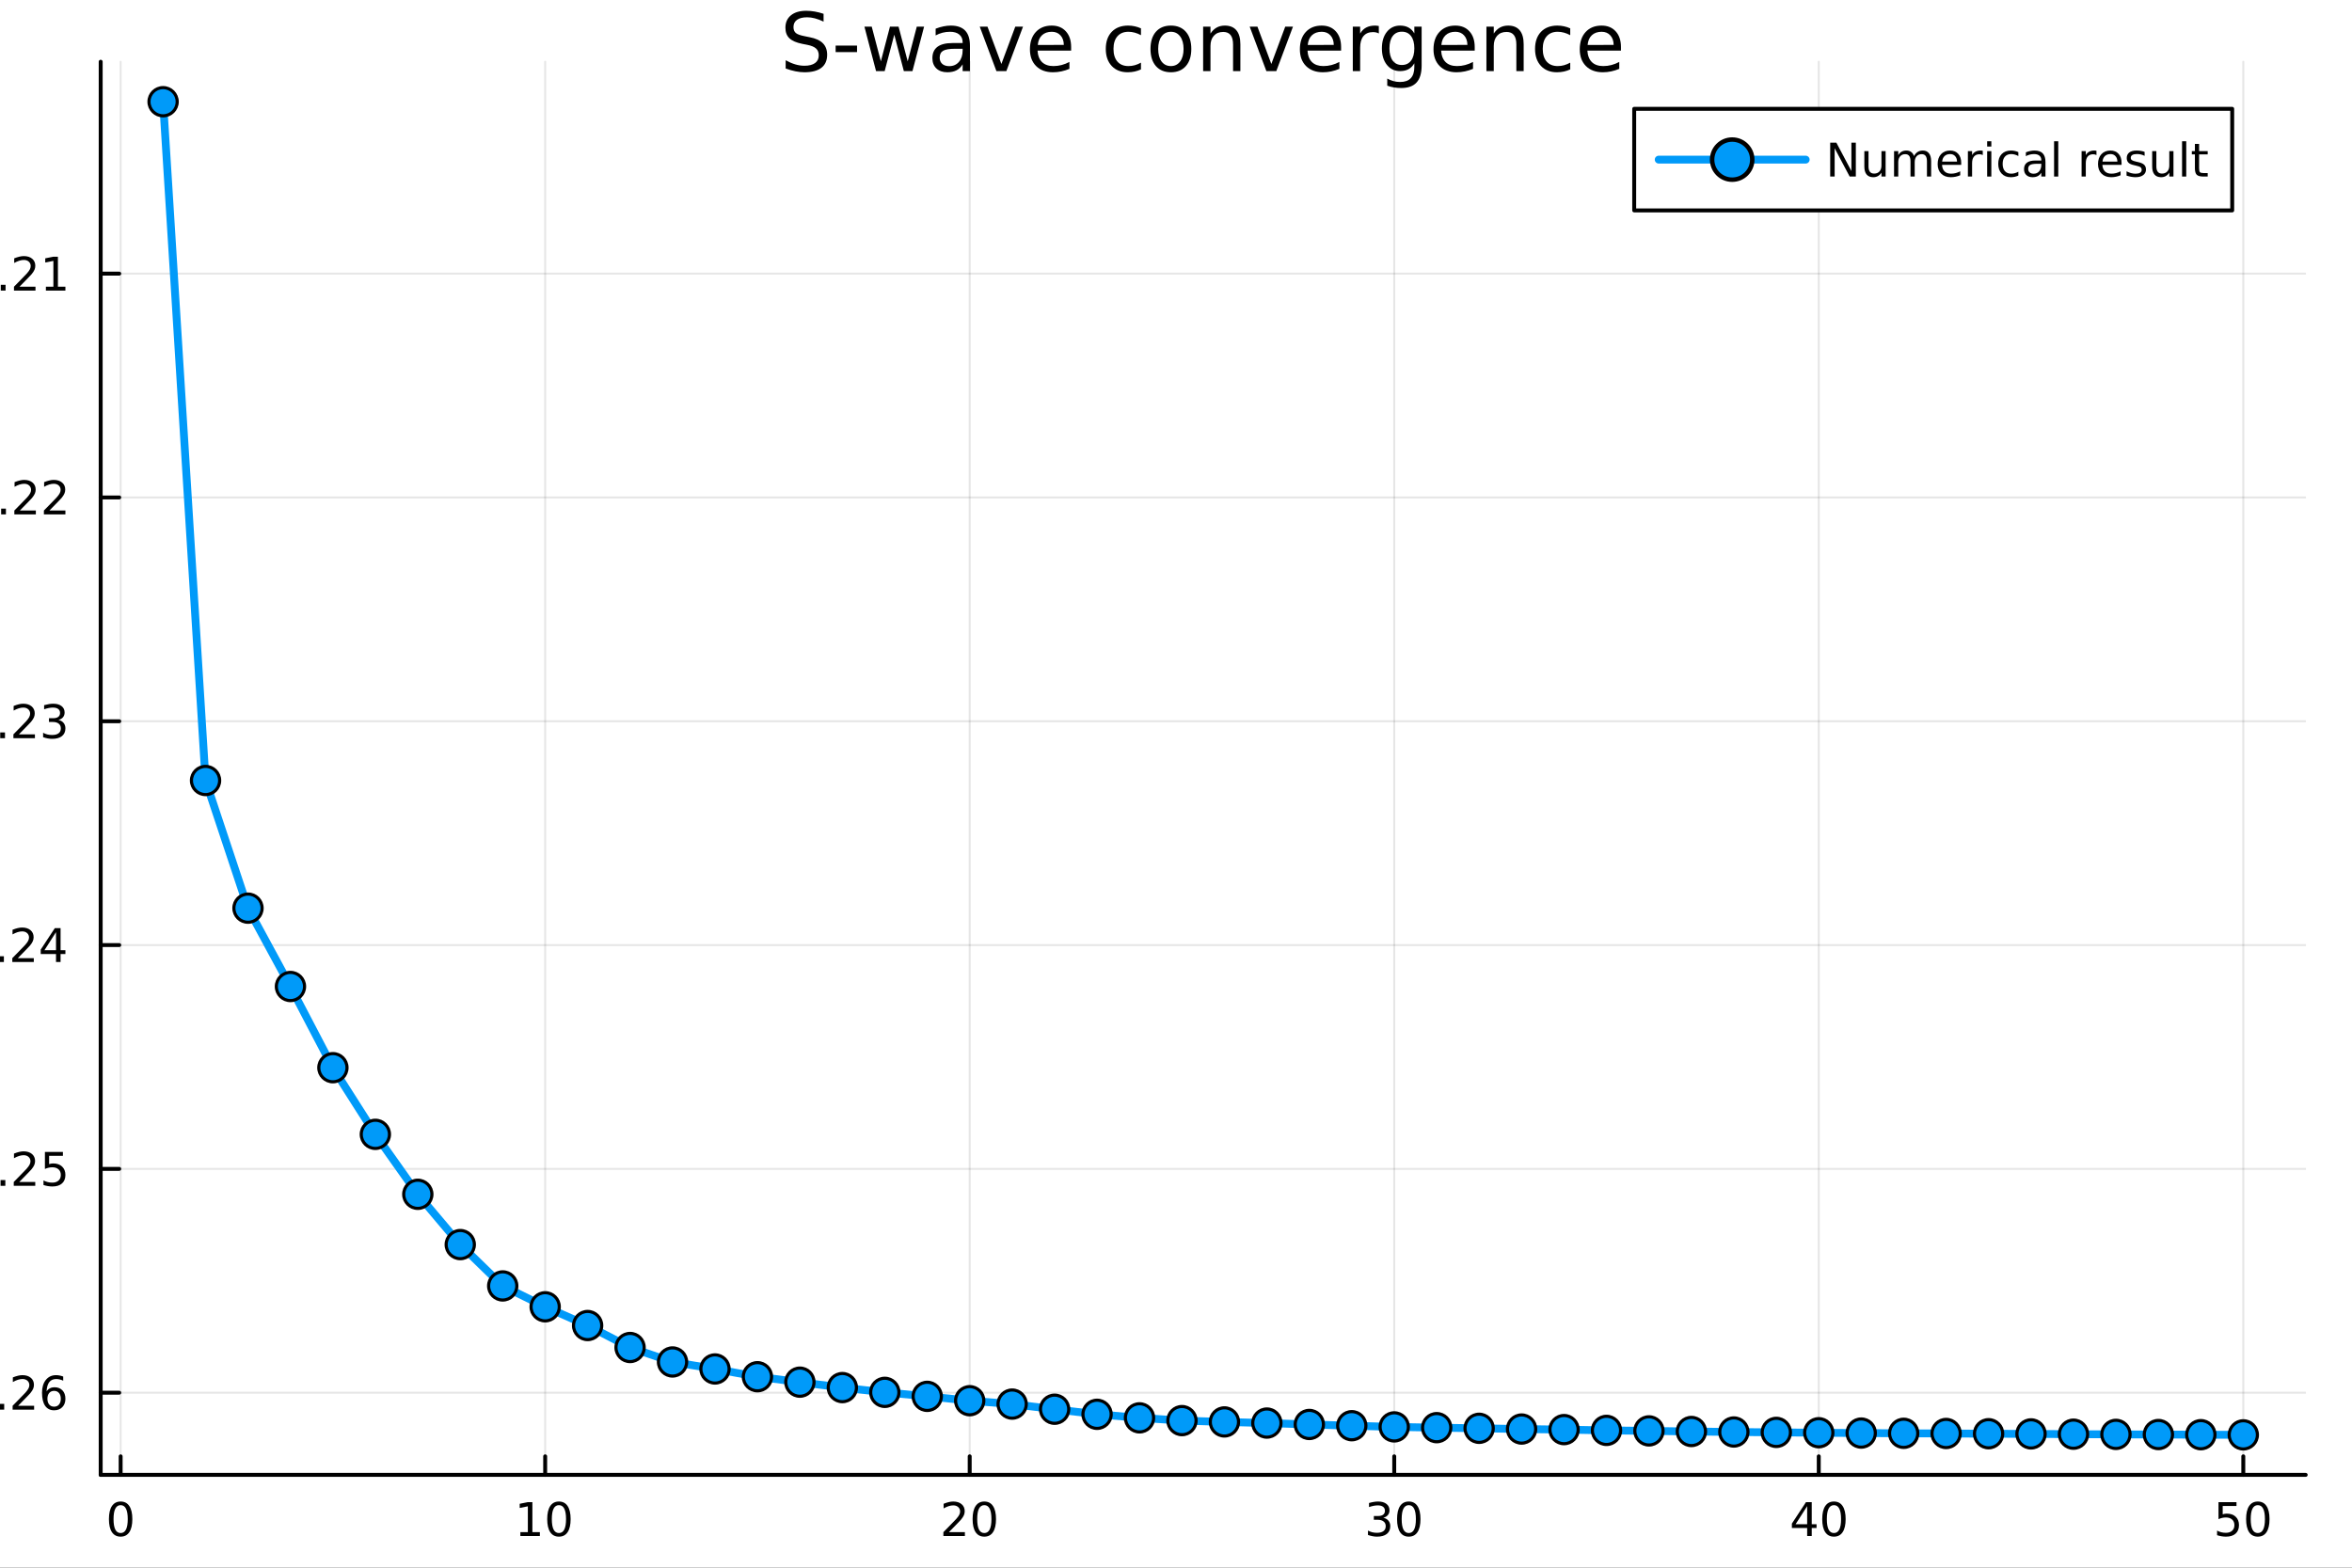 <?xml version="1.0" encoding="utf-8"?>
<svg xmlns="http://www.w3.org/2000/svg" xmlns:xlink="http://www.w3.org/1999/xlink" width="600" height="400" viewBox="0 0 2400 1600">
<rect x="0" y="0" width="2400" height="1600" fill="#333333" stroke="none"/>
<defs>
  <clipPath id="clip610">
    <rect x="0" y="0" width="2400" height="1600"/>
  </clipPath>
</defs>
<path clip-path="url(#clip610)" d="M0 1600 L2400 1600 L2400 0 L0 0  Z" fill="#ffffff" fill-rule="evenodd" fill-opacity="1"/>
<defs>
  <clipPath id="clip611">
    <rect x="480" y="0" width="1681" height="1600"/>
  </clipPath>
</defs>
<path clip-path="url(#clip610)" d="M102.74 1505.26 L2352.76 1505.26 L2352.76 62.992 L102.74 62.992  Z" fill="#ffffff" fill-rule="evenodd" fill-opacity="1"/>
<defs>
  <clipPath id="clip612">
    <rect x="102" y="62" width="2251" height="1443"/>
  </clipPath>
</defs>
<polyline clip-path="url(#clip612)" style="stroke:#000000; stroke-linecap:round; stroke-linejoin:round; stroke-width:2; stroke-opacity:0.1; fill:none" points="123.1,1505.26 123.1,62.992 "/>
<polyline clip-path="url(#clip612)" style="stroke:#000000; stroke-linecap:round; stroke-linejoin:round; stroke-width:2; stroke-opacity:0.1; fill:none" points="556.296,1505.26 556.296,62.992 "/>
<polyline clip-path="url(#clip612)" style="stroke:#000000; stroke-linecap:round; stroke-linejoin:round; stroke-width:2; stroke-opacity:0.1; fill:none" points="989.491,1505.26 989.491,62.992 "/>
<polyline clip-path="url(#clip612)" style="stroke:#000000; stroke-linecap:round; stroke-linejoin:round; stroke-width:2; stroke-opacity:0.1; fill:none" points="1422.69,1505.26 1422.69,62.992 "/>
<polyline clip-path="url(#clip612)" style="stroke:#000000; stroke-linecap:round; stroke-linejoin:round; stroke-width:2; stroke-opacity:0.1; fill:none" points="1855.88,1505.26 1855.88,62.992 "/>
<polyline clip-path="url(#clip612)" style="stroke:#000000; stroke-linecap:round; stroke-linejoin:round; stroke-width:2; stroke-opacity:0.1; fill:none" points="2289.08,1505.26 2289.08,62.992 "/>
<polyline clip-path="url(#clip610)" style="stroke:#000000; stroke-linecap:round; stroke-linejoin:round; stroke-width:4; stroke-opacity:1; fill:none" points="102.74,1505.26 2352.76,1505.26 "/>
<polyline clip-path="url(#clip610)" style="stroke:#000000; stroke-linecap:round; stroke-linejoin:round; stroke-width:4; stroke-opacity:1; fill:none" points="123.1,1505.26 123.1,1486.36 "/>
<polyline clip-path="url(#clip610)" style="stroke:#000000; stroke-linecap:round; stroke-linejoin:round; stroke-width:4; stroke-opacity:1; fill:none" points="556.296,1505.26 556.296,1486.36 "/>
<polyline clip-path="url(#clip610)" style="stroke:#000000; stroke-linecap:round; stroke-linejoin:round; stroke-width:4; stroke-opacity:1; fill:none" points="989.491,1505.26 989.491,1486.36 "/>
<polyline clip-path="url(#clip610)" style="stroke:#000000; stroke-linecap:round; stroke-linejoin:round; stroke-width:4; stroke-opacity:1; fill:none" points="1422.69,1505.26 1422.69,1486.36 "/>
<polyline clip-path="url(#clip610)" style="stroke:#000000; stroke-linecap:round; stroke-linejoin:round; stroke-width:4; stroke-opacity:1; fill:none" points="1855.88,1505.26 1855.88,1486.36 "/>
<polyline clip-path="url(#clip610)" style="stroke:#000000; stroke-linecap:round; stroke-linejoin:round; stroke-width:4; stroke-opacity:1; fill:none" points="2289.08,1505.26 2289.08,1486.36 "/>
<path clip-path="url(#clip610)" d="M123.1 1536.18 Q119.489 1536.18 117.661 1539.74 Q115.855 1543.28 115.855 1550.41 Q115.855 1557.52 117.661 1561.09 Q119.489 1564.63 123.1 1564.63 Q126.735 1564.63 128.54 1561.09 Q130.369 1557.52 130.369 1550.41 Q130.369 1543.28 128.54 1539.74 Q126.735 1536.18 123.1 1536.18 M123.1 1532.47 Q128.91 1532.47 131.966 1537.08 Q135.045 1541.66 135.045 1550.41 Q135.045 1559.14 131.966 1563.75 Q128.91 1568.33 123.1 1568.33 Q117.29 1568.33 114.211 1563.75 Q111.156 1559.14 111.156 1550.41 Q111.156 1541.66 114.211 1537.08 Q117.29 1532.47 123.1 1532.47 Z" fill="#000000" fill-rule="nonzero" fill-opacity="1" /><path clip-path="url(#clip610)" d="M530.983 1563.72 L538.622 1563.72 L538.622 1537.36 L530.312 1539.03 L530.312 1534.77 L538.576 1533.1 L543.252 1533.1 L543.252 1563.72 L550.89 1563.72 L550.89 1567.66 L530.983 1567.66 L530.983 1563.72 Z" fill="#000000" fill-rule="nonzero" fill-opacity="1" /><path clip-path="url(#clip610)" d="M570.335 1536.18 Q566.724 1536.18 564.895 1539.74 Q563.089 1543.28 563.089 1550.41 Q563.089 1557.52 564.895 1561.09 Q566.724 1564.63 570.335 1564.63 Q573.969 1564.63 575.775 1561.09 Q577.603 1557.52 577.603 1550.41 Q577.603 1543.28 575.775 1539.74 Q573.969 1536.18 570.335 1536.18 M570.335 1532.47 Q576.145 1532.47 579.2 1537.08 Q582.279 1541.66 582.279 1550.41 Q582.279 1559.14 579.2 1563.75 Q576.145 1568.33 570.335 1568.33 Q564.525 1568.33 561.446 1563.75 Q558.39 1559.14 558.39 1550.41 Q558.39 1541.66 561.446 1537.08 Q564.525 1532.47 570.335 1532.47 Z" fill="#000000" fill-rule="nonzero" fill-opacity="1" /><path clip-path="url(#clip610)" d="M968.264 1563.72 L984.583 1563.72 L984.583 1567.66 L962.639 1567.66 L962.639 1563.72 Q965.301 1560.97 969.884 1556.34 Q974.491 1551.69 975.671 1550.35 Q977.917 1547.82 978.796 1546.09 Q979.699 1544.33 979.699 1542.64 Q979.699 1539.88 977.755 1538.15 Q975.833 1536.41 972.732 1536.41 Q970.532 1536.41 968.079 1537.17 Q965.648 1537.94 962.87 1539.49 L962.87 1534.77 Q965.695 1533.63 968.148 1533.05 Q970.602 1532.47 972.639 1532.47 Q978.009 1532.47 981.204 1535.16 Q984.398 1537.85 984.398 1542.34 Q984.398 1544.47 983.588 1546.39 Q982.801 1548.28 980.694 1550.88 Q980.116 1551.55 977.014 1554.77 Q973.912 1557.96 968.264 1563.72 Z" fill="#000000" fill-rule="nonzero" fill-opacity="1" /><path clip-path="url(#clip610)" d="M1004.4 1536.18 Q1000.79 1536.18 998.958 1539.74 Q997.153 1543.28 997.153 1550.41 Q997.153 1557.52 998.958 1561.09 Q1000.79 1564.63 1004.4 1564.63 Q1008.03 1564.63 1009.84 1561.09 Q1011.67 1557.52 1011.67 1550.41 Q1011.67 1543.28 1009.84 1539.74 Q1008.03 1536.18 1004.4 1536.18 M1004.4 1532.47 Q1010.21 1532.47 1013.26 1537.08 Q1016.34 1541.66 1016.34 1550.41 Q1016.34 1559.14 1013.26 1563.75 Q1010.21 1568.33 1004.4 1568.33 Q998.588 1568.33 995.509 1563.75 Q992.454 1559.14 992.454 1550.41 Q992.454 1541.66 995.509 1537.08 Q998.588 1532.47 1004.4 1532.47 Z" fill="#000000" fill-rule="nonzero" fill-opacity="1" /><path clip-path="url(#clip610)" d="M1411.53 1549.03 Q1414.88 1549.74 1416.76 1552.01 Q1418.66 1554.28 1418.66 1557.61 Q1418.66 1562.73 1415.14 1565.53 Q1411.62 1568.33 1405.14 1568.33 Q1402.96 1568.33 1400.65 1567.89 Q1398.36 1567.47 1395.9 1566.62 L1395.9 1562.1 Q1397.85 1563.24 1400.16 1563.82 Q1402.48 1564.4 1405 1564.4 Q1409.4 1564.4 1411.69 1562.66 Q1414.01 1560.92 1414.01 1557.61 Q1414.01 1554.56 1411.85 1552.85 Q1409.72 1551.11 1405.9 1551.11 L1401.88 1551.11 L1401.88 1547.27 L1406.09 1547.27 Q1409.54 1547.27 1411.37 1545.9 Q1413.2 1544.51 1413.2 1541.92 Q1413.2 1539.26 1411.3 1537.85 Q1409.42 1536.41 1405.9 1536.41 Q1403.98 1536.41 1401.78 1536.83 Q1399.58 1537.24 1396.95 1538.12 L1396.95 1533.96 Q1399.61 1533.22 1401.92 1532.85 Q1404.26 1532.47 1406.32 1532.47 Q1411.64 1532.47 1414.75 1534.91 Q1417.85 1537.31 1417.85 1541.43 Q1417.85 1544.3 1416.2 1546.29 Q1414.56 1548.26 1411.53 1549.03 Z" fill="#000000" fill-rule="nonzero" fill-opacity="1" /><path clip-path="url(#clip610)" d="M1437.52 1536.18 Q1433.91 1536.18 1432.08 1539.74 Q1430.28 1543.28 1430.28 1550.41 Q1430.28 1557.52 1432.08 1561.09 Q1433.91 1564.63 1437.52 1564.63 Q1441.16 1564.63 1442.96 1561.09 Q1444.79 1557.52 1444.79 1550.41 Q1444.79 1543.28 1442.96 1539.74 Q1441.16 1536.18 1437.52 1536.18 M1437.52 1532.47 Q1443.33 1532.47 1446.39 1537.08 Q1449.47 1541.66 1449.47 1550.41 Q1449.47 1559.14 1446.39 1563.75 Q1443.33 1568.33 1437.52 1568.33 Q1431.71 1568.33 1428.63 1563.75 Q1425.58 1559.14 1425.58 1550.41 Q1425.58 1541.66 1428.63 1537.08 Q1431.71 1532.47 1437.52 1532.47 Z" fill="#000000" fill-rule="nonzero" fill-opacity="1" /><path clip-path="url(#clip610)" d="M1844.05 1537.17 L1832.25 1555.62 L1844.05 1555.62 L1844.05 1537.17 M1842.83 1533.1 L1848.71 1533.1 L1848.71 1555.62 L1853.64 1555.62 L1853.64 1559.51 L1848.71 1559.51 L1848.71 1567.66 L1844.05 1567.66 L1844.05 1559.51 L1828.45 1559.51 L1828.45 1555 L1842.83 1533.1 Z" fill="#000000" fill-rule="nonzero" fill-opacity="1" /><path clip-path="url(#clip610)" d="M1871.37 1536.18 Q1867.76 1536.18 1865.93 1539.74 Q1864.12 1543.28 1864.12 1550.41 Q1864.12 1557.52 1865.93 1561.09 Q1867.76 1564.63 1871.37 1564.63 Q1875 1564.63 1876.81 1561.09 Q1878.64 1557.52 1878.64 1550.41 Q1878.64 1543.28 1876.81 1539.74 Q1875 1536.18 1871.37 1536.18 M1871.37 1532.47 Q1877.18 1532.47 1880.23 1537.08 Q1883.31 1541.66 1883.31 1550.41 Q1883.31 1559.14 1880.23 1563.75 Q1877.18 1568.33 1871.37 1568.33 Q1865.56 1568.33 1862.48 1563.75 Q1859.42 1559.14 1859.42 1550.41 Q1859.42 1541.66 1862.48 1537.08 Q1865.56 1532.47 1871.37 1532.47 Z" fill="#000000" fill-rule="nonzero" fill-opacity="1" /><path clip-path="url(#clip610)" d="M2263.78 1533.1 L2282.13 1533.1 L2282.13 1537.04 L2268.06 1537.04 L2268.06 1545.51 Q2269.08 1545.16 2270.09 1545 Q2271.11 1544.81 2272.13 1544.81 Q2277.92 1544.81 2281.3 1547.98 Q2284.68 1551.16 2284.68 1556.57 Q2284.68 1562.15 2281.21 1565.25 Q2277.73 1568.33 2271.41 1568.33 Q2269.24 1568.33 2266.97 1567.96 Q2264.72 1567.59 2262.32 1566.85 L2262.32 1562.15 Q2264.4 1563.28 2266.62 1563.84 Q2268.84 1564.4 2271.32 1564.4 Q2275.33 1564.4 2277.66 1562.29 Q2280 1560.18 2280 1556.57 Q2280 1552.96 2277.66 1550.85 Q2275.33 1548.75 2271.32 1548.75 Q2269.45 1548.75 2267.57 1549.16 Q2265.72 1549.58 2263.78 1550.46 L2263.78 1533.1 Z" fill="#000000" fill-rule="nonzero" fill-opacity="1" /><path clip-path="url(#clip610)" d="M2303.89 1536.18 Q2300.28 1536.18 2298.45 1539.74 Q2296.65 1543.28 2296.65 1550.41 Q2296.65 1557.52 2298.45 1561.09 Q2300.28 1564.63 2303.89 1564.63 Q2307.53 1564.63 2309.33 1561.09 Q2311.16 1557.52 2311.16 1550.41 Q2311.16 1543.28 2309.33 1539.74 Q2307.53 1536.18 2303.89 1536.18 M2303.89 1532.47 Q2309.7 1532.47 2312.76 1537.08 Q2315.84 1541.66 2315.84 1550.41 Q2315.84 1559.14 2312.76 1563.75 Q2309.7 1568.33 2303.89 1568.33 Q2298.08 1568.33 2295 1563.75 Q2291.95 1559.14 2291.95 1550.41 Q2291.95 1541.66 2295 1537.08 Q2298.08 1532.47 2303.89 1532.47 Z" fill="#000000" fill-rule="nonzero" fill-opacity="1" /><path clip-path="url(#clip610)" d="M882.965 1602.6 L891.623 1602.6 L912.693 1642.36 L912.693 1602.6 L918.932 1602.6 L918.932 1650.12 L910.274 1650.12 L889.204 1610.37 L889.204 1650.12 L882.965 1650.12 L882.965 1602.6 Z" fill="#000000" fill-rule="nonzero" fill-opacity="1" /><path clip-path="url(#clip610)" d="M930.867 1636.06 L930.867 1614.48 L936.724 1614.48 L936.724 1635.83 Q936.724 1640.89 938.697 1643.44 Q940.671 1645.95 944.617 1645.95 Q949.36 1645.95 952.097 1642.93 Q954.866 1639.91 954.866 1634.69 L954.866 1614.48 L960.723 1614.48 L960.723 1650.12 L954.866 1650.12 L954.866 1644.65 Q952.734 1647.9 949.901 1649.49 Q947.1 1651.05 943.376 1651.05 Q937.233 1651.05 934.05 1647.23 Q930.867 1643.41 930.867 1636.06 M945.604 1613.62 L945.604 1613.62 Z" fill="#000000" fill-rule="nonzero" fill-opacity="1" /><path clip-path="url(#clip610)" d="M1000.54 1621.32 Q1002.74 1617.37 1005.79 1615.49 Q1008.85 1613.62 1012.99 1613.62 Q1018.55 1613.62 1021.58 1617.53 Q1024.6 1621.41 1024.6 1628.61 L1024.6 1650.12 L1018.71 1650.12 L1018.71 1628.8 Q1018.71 1623.67 1016.9 1621.19 Q1015.09 1618.71 1011.36 1618.71 Q1006.81 1618.71 1004.17 1621.73 Q1001.53 1624.76 1001.53 1629.98 L1001.53 1650.12 L995.638 1650.12 L995.638 1628.8 Q995.638 1623.64 993.824 1621.19 Q992.01 1618.71 988.222 1618.71 Q983.735 1618.71 981.093 1621.76 Q978.451 1624.79 978.451 1629.98 L978.451 1650.12 L972.563 1650.12 L972.563 1614.48 L978.451 1614.48 L978.451 1620.01 Q980.456 1616.74 983.257 1615.18 Q986.058 1613.62 989.909 1613.62 Q993.792 1613.62 996.498 1615.59 Q999.235 1617.56 1000.54 1621.32 Z" fill="#000000" fill-rule="nonzero" fill-opacity="1" /><path clip-path="url(#clip610)" d="M1061.87 1632.33 Q1061.87 1625.87 1059.2 1622.21 Q1056.56 1618.52 1051.91 1618.52 Q1047.26 1618.52 1044.59 1622.21 Q1041.95 1625.87 1041.95 1632.33 Q1041.95 1638.79 1044.59 1642.48 Q1047.26 1646.15 1051.91 1646.15 Q1056.56 1646.15 1059.2 1642.48 Q1061.87 1638.79 1061.87 1632.33 M1041.95 1619.89 Q1043.8 1616.7 1046.6 1615.18 Q1049.43 1613.62 1053.34 1613.62 Q1059.84 1613.62 1063.88 1618.77 Q1067.95 1623.93 1067.95 1632.33 Q1067.95 1640.73 1063.88 1645.89 Q1059.84 1651.05 1053.34 1651.05 Q1049.43 1651.05 1046.6 1649.52 Q1043.8 1647.96 1041.95 1644.78 L1041.95 1650.12 L1036.06 1650.12 L1036.06 1600.6 L1041.95 1600.6 L1041.95 1619.89 Z" fill="#000000" fill-rule="nonzero" fill-opacity="1" /><path clip-path="url(#clip610)" d="M1108.15 1630.84 L1108.15 1633.7 L1081.23 1633.7 Q1081.61 1639.75 1084.85 1642.93 Q1088.13 1646.08 1093.96 1646.08 Q1097.33 1646.08 1100.48 1645.25 Q1103.66 1644.43 1106.78 1642.77 L1106.78 1648.31 Q1103.63 1649.65 1100.32 1650.35 Q1097.01 1651.05 1093.61 1651.05 Q1085.08 1651.05 1080.08 1646.08 Q1075.11 1641.12 1075.11 1632.65 Q1075.11 1623.9 1079.82 1618.77 Q1084.57 1613.62 1092.59 1613.62 Q1099.78 1613.62 1103.95 1618.26 Q1108.15 1622.88 1108.15 1630.84 M1102.3 1629.12 Q1102.23 1624.31 1099.59 1621.45 Q1096.98 1618.58 1092.65 1618.58 Q1087.75 1618.58 1084.79 1621.35 Q1081.86 1624.12 1081.42 1629.15 L1102.3 1629.12 Z" fill="#000000" fill-rule="nonzero" fill-opacity="1" /><path clip-path="url(#clip610)" d="M1138.42 1619.95 Q1137.43 1619.38 1136.26 1619.12 Q1135.11 1618.84 1133.71 1618.84 Q1128.75 1618.84 1126.07 1622.08 Q1123.43 1625.3 1123.43 1631.35 L1123.43 1650.12 L1117.54 1650.12 L1117.54 1614.48 L1123.43 1614.48 L1123.43 1620.01 Q1125.28 1616.77 1128.24 1615.21 Q1131.2 1613.62 1135.43 1613.62 Q1136.03 1613.62 1136.77 1613.71 Q1137.5 1613.78 1138.39 1613.93 L1138.42 1619.95 Z" fill="#000000" fill-rule="nonzero" fill-opacity="1" /><path clip-path="url(#clip610)" d="M1179.1 1618.58 Q1174.39 1618.58 1171.65 1622.27 Q1168.91 1625.93 1168.91 1632.33 Q1168.91 1638.73 1171.62 1642.42 Q1174.36 1646.08 1179.1 1646.08 Q1183.78 1646.08 1186.51 1642.39 Q1189.25 1638.7 1189.25 1632.33 Q1189.25 1626 1186.51 1622.31 Q1183.78 1618.58 1179.1 1618.58 M1179.1 1613.62 Q1186.74 1613.62 1191.1 1618.58 Q1195.46 1623.55 1195.46 1632.33 Q1195.46 1641.08 1191.1 1646.08 Q1186.74 1651.05 1179.1 1651.05 Q1171.43 1651.05 1167.07 1646.08 Q1162.74 1641.08 1162.74 1632.33 Q1162.74 1623.55 1167.07 1618.58 Q1171.43 1613.62 1179.1 1613.62 Z" fill="#000000" fill-rule="nonzero" fill-opacity="1" /><path clip-path="url(#clip610)" d="M1223.21 1600.6 L1223.21 1605.47 L1217.61 1605.47 Q1214.46 1605.47 1213.22 1606.74 Q1212.01 1608.01 1212.01 1611.32 L1212.01 1614.48 L1221.65 1614.48 L1221.65 1619.03 L1212.01 1619.03 L1212.01 1650.12 L1206.12 1650.12 L1206.12 1619.03 L1200.52 1619.03 L1200.52 1614.48 L1206.12 1614.48 L1206.12 1611.99 Q1206.12 1606.04 1208.89 1603.34 Q1211.66 1600.6 1217.67 1600.6 L1223.21 1600.6 Z" fill="#000000" fill-rule="nonzero" fill-opacity="1" /><path clip-path="url(#clip610)" d="M1281.49 1643.34 L1281.49 1630.58 L1270.99 1630.58 L1270.99 1625.3 L1287.86 1625.3 L1287.86 1645.7 Q1284.13 1648.34 1279.64 1649.71 Q1275.16 1651.05 1270.06 1651.05 Q1258.92 1651.05 1252.62 1644.55 Q1246.35 1638.03 1246.35 1626.41 Q1246.35 1614.76 1252.62 1608.27 Q1258.92 1601.74 1270.06 1601.74 Q1274.71 1601.74 1278.88 1602.89 Q1283.08 1604.04 1286.61 1606.26 L1286.61 1613.11 Q1283.05 1610.08 1279.04 1608.56 Q1275.03 1607.03 1270.61 1607.03 Q1261.88 1607.03 1257.49 1611.9 Q1253.13 1616.77 1253.13 1626.41 Q1253.13 1636.02 1257.49 1640.89 Q1261.88 1645.76 1270.61 1645.76 Q1274.01 1645.76 1276.68 1645.19 Q1279.36 1644.59 1281.49 1643.34 Z" fill="#000000" fill-rule="nonzero" fill-opacity="1" /><path clip-path="url(#clip610)" d="M1315.55 1632.2 Q1308.45 1632.2 1305.71 1633.83 Q1302.97 1635.45 1302.97 1639.37 Q1302.97 1642.48 1305.01 1644.33 Q1307.08 1646.15 1310.61 1646.15 Q1315.48 1646.15 1318.41 1642.71 Q1321.37 1639.24 1321.37 1633.51 L1321.37 1632.2 L1315.55 1632.2 M1327.23 1629.79 L1327.23 1650.12 L1321.37 1650.12 L1321.37 1644.71 Q1319.37 1647.96 1316.37 1649.52 Q1313.38 1651.05 1309.05 1651.05 Q1303.58 1651.05 1300.33 1647.99 Q1297.12 1644.9 1297.12 1639.75 Q1297.12 1633.73 1301.13 1630.68 Q1305.17 1627.62 1313.16 1627.62 L1321.37 1627.62 L1321.37 1627.05 Q1321.37 1623.01 1318.7 1620.81 Q1316.06 1618.58 1311.25 1618.58 Q1308.19 1618.58 1305.3 1619.31 Q1302.4 1620.05 1299.73 1621.51 L1299.73 1616.1 Q1302.94 1614.86 1305.97 1614.25 Q1308.99 1613.62 1311.85 1613.62 Q1319.59 1613.62 1323.41 1617.63 Q1327.23 1621.64 1327.23 1629.79 Z" fill="#000000" fill-rule="nonzero" fill-opacity="1" /><path clip-path="url(#clip610)" d="M1338.69 1636.06 L1338.69 1614.48 L1344.54 1614.48 L1344.54 1635.83 Q1344.54 1640.89 1346.52 1643.44 Q1348.49 1645.95 1352.44 1645.95 Q1357.18 1645.95 1359.92 1642.93 Q1362.69 1639.91 1362.69 1634.69 L1362.69 1614.48 L1368.54 1614.48 L1368.54 1650.12 L1362.69 1650.12 L1362.69 1644.65 Q1360.55 1647.9 1357.72 1649.49 Q1354.92 1651.05 1351.19 1651.05 Q1345.05 1651.05 1341.87 1647.23 Q1338.69 1643.41 1338.69 1636.06 M1353.42 1613.62 L1353.42 1613.62 Z" fill="#000000" fill-rule="nonzero" fill-opacity="1" /><path clip-path="url(#clip610)" d="M1403.33 1615.53 L1403.33 1621.06 Q1400.85 1619.79 1398.17 1619.15 Q1395.5 1618.52 1392.64 1618.52 Q1388.28 1618.52 1386.08 1619.85 Q1383.91 1621.19 1383.91 1623.87 Q1383.91 1625.9 1385.47 1627.08 Q1387.03 1628.23 1391.74 1629.28 L1393.75 1629.72 Q1399.99 1631.06 1402.6 1633.51 Q1405.24 1635.93 1405.24 1640.29 Q1405.24 1645.25 1401.29 1648.15 Q1397.38 1651.05 1390.5 1651.05 Q1387.64 1651.05 1384.52 1650.47 Q1381.43 1649.93 1377.99 1648.82 L1377.99 1642.77 Q1381.24 1644.46 1384.39 1645.32 Q1387.54 1646.15 1390.63 1646.15 Q1394.77 1646.15 1397 1644.74 Q1399.22 1643.31 1399.22 1640.73 Q1399.22 1638.35 1397.6 1637.07 Q1396.01 1635.8 1390.57 1634.62 L1388.53 1634.15 Q1383.09 1633 1380.67 1630.64 Q1378.25 1628.26 1378.25 1624.12 Q1378.25 1619.09 1381.81 1616.35 Q1385.38 1613.62 1391.94 1613.62 Q1395.18 1613.62 1398.05 1614.09 Q1400.91 1614.57 1403.33 1615.53 Z" fill="#000000" fill-rule="nonzero" fill-opacity="1" /><path clip-path="url(#clip610)" d="M1437.29 1615.53 L1437.29 1621.06 Q1434.81 1619.79 1432.13 1619.15 Q1429.46 1618.52 1426.6 1618.52 Q1422.24 1618.52 1420.04 1619.85 Q1417.88 1621.19 1417.88 1623.87 Q1417.88 1625.9 1419.44 1627.08 Q1420.99 1628.23 1425.71 1629.28 L1427.71 1629.72 Q1433.95 1631.06 1436.56 1633.51 Q1439.2 1635.93 1439.2 1640.29 Q1439.2 1645.25 1435.25 1648.15 Q1431.34 1651.05 1424.46 1651.05 Q1421.6 1651.05 1418.48 1650.47 Q1415.39 1649.93 1411.96 1648.82 L1411.96 1642.77 Q1415.2 1644.46 1418.35 1645.32 Q1421.5 1646.15 1424.59 1646.15 Q1428.73 1646.15 1430.96 1644.74 Q1433.19 1643.31 1433.19 1640.73 Q1433.19 1638.35 1431.56 1637.07 Q1429.97 1635.8 1424.53 1634.62 L1422.49 1634.15 Q1417.05 1633 1414.63 1630.64 Q1412.21 1628.26 1412.21 1624.12 Q1412.21 1619.09 1415.78 1616.35 Q1419.34 1613.62 1425.9 1613.62 Q1429.14 1613.62 1432.01 1614.09 Q1434.87 1614.57 1437.29 1615.53 Z" fill="#000000" fill-rule="nonzero" fill-opacity="1" /><path clip-path="url(#clip610)" d="M1448.53 1614.48 L1454.38 1614.48 L1454.38 1650.12 L1448.53 1650.12 L1448.53 1614.48 M1448.53 1600.6 L1454.38 1600.6 L1454.38 1608.01 L1448.53 1608.01 L1448.53 1600.6 Z" fill="#000000" fill-rule="nonzero" fill-opacity="1" /><path clip-path="url(#clip610)" d="M1482.84 1632.2 Q1475.74 1632.2 1473 1633.83 Q1470.27 1635.45 1470.27 1639.37 Q1470.27 1642.48 1472.3 1644.33 Q1474.37 1646.15 1477.9 1646.15 Q1482.77 1646.15 1485.7 1642.71 Q1488.66 1639.24 1488.66 1633.51 L1488.66 1632.2 L1482.84 1632.2 M1494.52 1629.79 L1494.52 1650.12 L1488.66 1650.12 L1488.66 1644.71 Q1486.66 1647.96 1483.67 1649.52 Q1480.67 1651.05 1476.34 1651.05 Q1470.87 1651.05 1467.62 1647.99 Q1464.41 1644.9 1464.41 1639.75 Q1464.41 1633.73 1468.42 1630.68 Q1472.46 1627.62 1480.45 1627.62 L1488.66 1627.62 L1488.66 1627.05 Q1488.66 1623.01 1485.99 1620.81 Q1483.35 1618.58 1478.54 1618.58 Q1475.49 1618.58 1472.59 1619.31 Q1469.69 1620.05 1467.02 1621.51 L1467.02 1616.1 Q1470.23 1614.86 1473.26 1614.25 Q1476.28 1613.62 1479.15 1613.62 Q1486.88 1613.62 1490.7 1617.63 Q1494.52 1621.64 1494.52 1629.79 Z" fill="#000000" fill-rule="nonzero" fill-opacity="1" /><path clip-path="url(#clip610)" d="M1536.21 1628.61 L1536.21 1650.12 L1530.36 1650.12 L1530.36 1628.8 Q1530.36 1623.74 1528.38 1621.22 Q1526.41 1618.71 1522.46 1618.71 Q1517.72 1618.71 1514.98 1621.73 Q1512.25 1624.76 1512.25 1629.98 L1512.25 1650.12 L1506.36 1650.12 L1506.36 1614.48 L1512.25 1614.48 L1512.25 1620.01 Q1514.35 1616.8 1517.18 1615.21 Q1520.05 1613.62 1523.77 1613.62 Q1529.91 1613.62 1533.06 1617.44 Q1536.21 1621.22 1536.21 1628.61 Z" fill="#000000" fill-rule="nonzero" fill-opacity="1" /><path clip-path="url(#clip610)" d="M1570.62 1615.53 L1570.62 1621.06 Q1568.14 1619.79 1565.46 1619.15 Q1562.79 1618.52 1559.93 1618.52 Q1555.57 1618.52 1553.37 1619.85 Q1551.21 1621.19 1551.21 1623.87 Q1551.21 1625.9 1552.77 1627.08 Q1554.32 1628.23 1559.04 1629.28 L1561.04 1629.72 Q1567.28 1631.06 1569.89 1633.51 Q1572.53 1635.93 1572.53 1640.29 Q1572.53 1645.25 1568.58 1648.15 Q1564.67 1651.05 1557.79 1651.05 Q1554.93 1651.05 1551.81 1650.47 Q1548.72 1649.93 1545.29 1648.82 L1545.29 1642.77 Q1548.53 1644.46 1551.68 1645.32 Q1554.83 1646.15 1557.92 1646.15 Q1562.06 1646.15 1564.29 1644.74 Q1566.52 1643.31 1566.52 1640.73 Q1566.52 1638.35 1564.89 1637.07 Q1563.3 1635.8 1557.86 1634.62 L1555.82 1634.15 Q1550.38 1633 1547.96 1630.64 Q1545.54 1628.26 1545.54 1624.12 Q1545.54 1619.09 1549.1 1616.35 Q1552.67 1613.62 1559.23 1613.62 Q1562.47 1613.62 1565.34 1614.09 Q1568.2 1614.57 1570.62 1615.53 Z" fill="#000000" fill-rule="nonzero" fill-opacity="1" /><polyline clip-path="url(#clip612)" style="stroke:#000000; stroke-linecap:round; stroke-linejoin:round; stroke-width:2; stroke-opacity:0.1; fill:none" points="102.74,1421.41 2352.76,1421.41 "/>
<polyline clip-path="url(#clip612)" style="stroke:#000000; stroke-linecap:round; stroke-linejoin:round; stroke-width:2; stroke-opacity:0.1; fill:none" points="102.74,1192.98 2352.76,1192.98 "/>
<polyline clip-path="url(#clip612)" style="stroke:#000000; stroke-linecap:round; stroke-linejoin:round; stroke-width:2; stroke-opacity:0.1; fill:none" points="102.74,964.556 2352.76,964.556 "/>
<polyline clip-path="url(#clip612)" style="stroke:#000000; stroke-linecap:round; stroke-linejoin:round; stroke-width:2; stroke-opacity:0.1; fill:none" points="102.74,736.13 2352.76,736.13 "/>
<polyline clip-path="url(#clip612)" style="stroke:#000000; stroke-linecap:round; stroke-linejoin:round; stroke-width:2; stroke-opacity:0.1; fill:none" points="102.74,507.703 2352.76,507.703 "/>
<polyline clip-path="url(#clip612)" style="stroke:#000000; stroke-linecap:round; stroke-linejoin:round; stroke-width:2; stroke-opacity:0.1; fill:none" points="102.74,279.277 2352.76,279.277 "/>
<polyline clip-path="url(#clip610)" style="stroke:#000000; stroke-linecap:round; stroke-linejoin:round; stroke-width:4; stroke-opacity:1; fill:none" points="102.74,1505.26 102.74,62.992 "/>
<polyline clip-path="url(#clip610)" style="stroke:#000000; stroke-linecap:round; stroke-linejoin:round; stroke-width:4; stroke-opacity:1; fill:none" points="102.74,1421.41 121.638,1421.41 "/>
<polyline clip-path="url(#clip610)" style="stroke:#000000; stroke-linecap:round; stroke-linejoin:round; stroke-width:4; stroke-opacity:1; fill:none" points="102.74,1192.98 121.638,1192.98 "/>
<polyline clip-path="url(#clip610)" style="stroke:#000000; stroke-linecap:round; stroke-linejoin:round; stroke-width:4; stroke-opacity:1; fill:none" points="102.74,964.556 121.638,964.556 "/>
<polyline clip-path="url(#clip610)" style="stroke:#000000; stroke-linecap:round; stroke-linejoin:round; stroke-width:4; stroke-opacity:1; fill:none" points="102.74,736.13 121.638,736.13 "/>
<polyline clip-path="url(#clip610)" style="stroke:#000000; stroke-linecap:round; stroke-linejoin:round; stroke-width:4; stroke-opacity:1; fill:none" points="102.74,507.703 121.638,507.703 "/>
<polyline clip-path="url(#clip610)" style="stroke:#000000; stroke-linecap:round; stroke-linejoin:round; stroke-width:4; stroke-opacity:1; fill:none" points="102.74,279.277 121.638,279.277 "/>
<path clip-path="url(#clip610)" d="M-70.528 1421.86 L-40.852 1421.86 L-40.852 1425.79 L-70.528 1425.79 L-70.528 1421.86 Z" fill="#000000" fill-rule="nonzero" fill-opacity="1" /><path clip-path="url(#clip610)" d="M-20.759 1407.21 Q-24.37 1407.21 -26.199 1410.77 Q-28.005 1414.31 -28.005 1421.44 Q-28.005 1428.55 -26.199 1432.11 Q-24.37 1435.66 -20.759 1435.66 Q-17.125 1435.66 -15.32 1432.11 Q-13.491 1428.55 -13.491 1421.44 Q-13.491 1414.31 -15.32 1410.77 Q-17.125 1407.21 -20.759 1407.21 M-20.759 1403.5 Q-14.949 1403.5 -11.894 1408.11 Q-8.815 1412.69 -8.815 1421.44 Q-8.815 1430.17 -11.894 1434.78 Q-14.949 1439.36 -20.759 1439.36 Q-26.57 1439.36 -29.648 1434.78 Q-32.704 1430.17 -32.704 1421.44 Q-32.704 1412.69 -29.648 1408.11 Q-26.57 1403.5 -20.759 1403.5 Z" fill="#000000" fill-rule="nonzero" fill-opacity="1" /><path clip-path="url(#clip610)" d="M-0.597 1432.81 L4.287 1432.81 L4.287 1438.69 L-0.597 1438.69 L-0.597 1432.81 Z" fill="#000000" fill-rule="nonzero" fill-opacity="1" /><path clip-path="url(#clip610)" d="M18.5 1434.75 L34.819 1434.75 L34.819 1438.69 L12.875 1438.69 L12.875 1434.75 Q15.537 1432 20.12 1427.37 Q24.727 1422.72 25.907 1421.37 Q28.152 1418.85 29.032 1417.11 Q29.935 1415.35 29.935 1413.67 Q29.935 1410.91 27.99 1409.17 Q26.069 1407.44 22.967 1407.44 Q20.768 1407.44 18.314 1408.2 Q15.884 1408.97 13.106 1410.52 L13.106 1405.79 Q15.93 1404.66 18.384 1404.08 Q20.838 1403.5 22.875 1403.5 Q28.245 1403.5 31.439 1406.19 Q34.634 1408.87 34.634 1413.36 Q34.634 1415.49 33.824 1417.42 Q33.037 1419.31 30.93 1421.91 Q30.352 1422.58 27.25 1425.79 Q24.148 1428.99 18.5 1434.75 Z" fill="#000000" fill-rule="nonzero" fill-opacity="1" /><path clip-path="url(#clip610)" d="M55.212 1419.54 Q52.064 1419.54 50.212 1421.7 Q48.384 1423.85 48.384 1427.6 Q48.384 1431.33 50.212 1433.5 Q52.064 1435.66 55.212 1435.66 Q58.361 1435.66 60.189 1433.5 Q62.041 1431.33 62.041 1427.6 Q62.041 1423.85 60.189 1421.7 Q58.361 1419.54 55.212 1419.54 M64.495 1404.89 L64.495 1409.15 Q62.736 1408.32 60.93 1407.88 Q59.148 1407.44 57.388 1407.44 Q52.759 1407.44 50.305 1410.56 Q47.874 1413.69 47.527 1420.01 Q48.893 1417.99 50.953 1416.93 Q53.013 1415.84 55.49 1415.84 Q60.699 1415.84 63.708 1419.01 Q66.74 1422.16 66.74 1427.6 Q66.74 1432.92 63.592 1436.14 Q60.444 1439.36 55.212 1439.36 Q49.217 1439.36 46.046 1434.78 Q42.874 1430.17 42.874 1421.44 Q42.874 1413.25 46.763 1408.39 Q50.652 1403.5 57.203 1403.5 Q58.962 1403.5 60.745 1403.85 Q62.55 1404.2 64.495 1404.89 Z" fill="#000000" fill-rule="nonzero" fill-opacity="1" /><path clip-path="url(#clip610)" d="M-69.37 1193.43 L-39.694 1193.43 L-39.694 1197.37 L-69.37 1197.37 L-69.37 1193.43 Z" fill="#000000" fill-rule="nonzero" fill-opacity="1" /><path clip-path="url(#clip610)" d="M-19.602 1178.78 Q-23.213 1178.78 -25.042 1182.35 Q-26.847 1185.89 -26.847 1193.02 Q-26.847 1200.12 -25.042 1203.69 Q-23.213 1207.23 -19.602 1207.23 Q-15.968 1207.23 -14.162 1203.69 Q-12.334 1200.12 -12.334 1193.02 Q-12.334 1185.89 -14.162 1182.35 Q-15.968 1178.78 -19.602 1178.78 M-19.602 1175.08 Q-13.792 1175.08 -10.736 1179.68 Q-7.658 1184.27 -7.658 1193.02 Q-7.658 1201.74 -10.736 1206.35 Q-13.792 1210.93 -19.602 1210.93 Q-25.412 1210.93 -28.491 1206.35 Q-31.546 1201.74 -31.546 1193.02 Q-31.546 1184.27 -28.491 1179.68 Q-25.412 1175.08 -19.602 1175.08 Z" fill="#000000" fill-rule="nonzero" fill-opacity="1" /><path clip-path="url(#clip610)" d="M0.56 1204.38 L5.444 1204.38 L5.444 1210.26 L0.56 1210.26 L0.56 1204.38 Z" fill="#000000" fill-rule="nonzero" fill-opacity="1" /><path clip-path="url(#clip610)" d="M19.657 1206.33 L35.976 1206.33 L35.976 1210.26 L14.032 1210.26 L14.032 1206.33 Q16.694 1203.57 21.277 1198.94 Q25.884 1194.29 27.064 1192.95 Q29.31 1190.42 30.189 1188.69 Q31.092 1186.93 31.092 1185.24 Q31.092 1182.48 29.148 1180.75 Q27.227 1179.01 24.125 1179.01 Q21.926 1179.01 19.472 1179.78 Q17.041 1180.54 14.264 1182.09 L14.264 1177.37 Q17.088 1176.23 19.541 1175.66 Q21.995 1175.08 24.032 1175.08 Q29.402 1175.08 32.597 1177.76 Q35.791 1180.45 35.791 1184.94 Q35.791 1187.07 34.981 1188.99 Q34.194 1190.89 32.088 1193.48 Q31.509 1194.15 28.407 1197.37 Q25.305 1200.56 19.657 1206.33 Z" fill="#000000" fill-rule="nonzero" fill-opacity="1" /><path clip-path="url(#clip610)" d="M45.837 1175.7 L64.194 1175.7 L64.194 1179.64 L50.12 1179.64 L50.12 1188.11 Q51.138 1187.76 52.157 1187.6 Q53.175 1187.41 54.194 1187.41 Q59.981 1187.41 63.361 1190.59 Q66.74 1193.76 66.74 1199.17 Q66.74 1204.75 63.268 1207.85 Q59.796 1210.93 53.476 1210.93 Q51.3 1210.93 49.032 1210.56 Q46.787 1210.19 44.379 1209.45 L44.379 1204.75 Q46.462 1205.89 48.685 1206.44 Q50.907 1207 53.384 1207 Q57.388 1207 59.726 1204.89 Q62.064 1202.79 62.064 1199.17 Q62.064 1195.56 59.726 1193.46 Q57.388 1191.35 53.384 1191.35 Q51.509 1191.35 49.634 1191.77 Q47.782 1192.18 45.837 1193.06 L45.837 1175.7 Z" fill="#000000" fill-rule="nonzero" fill-opacity="1" /><path clip-path="url(#clip610)" d="M-70.852 965.007 L-41.176 965.007 L-41.176 968.942 L-70.852 968.942 L-70.852 965.007 Z" fill="#000000" fill-rule="nonzero" fill-opacity="1" /><path clip-path="url(#clip610)" d="M-21.083 950.354 Q-24.695 950.354 -26.523 953.919 Q-28.329 957.461 -28.329 964.59 Q-28.329 971.697 -26.523 975.262 Q-24.695 978.803 -21.083 978.803 Q-17.449 978.803 -15.644 975.262 Q-13.815 971.697 -13.815 964.59 Q-13.815 957.461 -15.644 953.919 Q-17.449 950.354 -21.083 950.354 M-21.083 946.651 Q-15.273 946.651 -12.218 951.257 Q-9.139 955.84 -9.139 964.59 Q-9.139 973.317 -12.218 977.924 Q-15.273 982.507 -21.083 982.507 Q-26.894 982.507 -29.972 977.924 Q-33.028 973.317 -33.028 964.59 Q-33.028 955.84 -29.972 951.257 Q-26.894 946.651 -21.083 946.651 Z" fill="#000000" fill-rule="nonzero" fill-opacity="1" /><path clip-path="url(#clip610)" d="M-0.922 975.956 L3.963 975.956 L3.963 981.836 L-0.922 981.836 L-0.922 975.956 Z" fill="#000000" fill-rule="nonzero" fill-opacity="1" /><path clip-path="url(#clip610)" d="M18.176 977.901 L34.495 977.901 L34.495 981.836 L12.551 981.836 L12.551 977.901 Q15.213 975.146 19.796 970.516 Q24.402 965.864 25.583 964.521 Q27.828 961.998 28.708 960.262 Q29.611 958.503 29.611 956.813 Q29.611 954.058 27.666 952.322 Q25.745 950.586 22.643 950.586 Q20.444 950.586 17.99 951.35 Q15.56 952.114 12.782 953.665 L12.782 948.942 Q15.606 947.808 18.06 947.229 Q20.514 946.651 22.551 946.651 Q27.921 946.651 31.115 949.336 Q34.31 952.021 34.31 956.512 Q34.31 958.641 33.5 960.563 Q32.713 962.461 30.606 965.053 Q30.027 965.725 26.926 968.942 Q23.824 972.137 18.176 977.901 Z" fill="#000000" fill-rule="nonzero" fill-opacity="1" /><path clip-path="url(#clip610)" d="M57.157 951.35 L45.351 969.799 L57.157 969.799 L57.157 951.35 M55.93 947.276 L61.81 947.276 L61.81 969.799 L66.74 969.799 L66.74 973.688 L61.81 973.688 L61.81 981.836 L57.157 981.836 L57.157 973.688 L41.555 973.688 L41.555 969.174 L55.93 947.276 Z" fill="#000000" fill-rule="nonzero" fill-opacity="1" /><path clip-path="url(#clip610)" d="M-69.717 736.581 L-40.042 736.581 L-40.042 740.516 L-69.717 740.516 L-69.717 736.581 Z" fill="#000000" fill-rule="nonzero" fill-opacity="1" /><path clip-path="url(#clip610)" d="M-19.949 721.928 Q-23.56 721.928 -25.389 725.493 Q-27.195 729.035 -27.195 736.164 Q-27.195 743.271 -25.389 746.836 Q-23.56 750.377 -19.949 750.377 Q-16.315 750.377 -14.509 746.836 Q-12.681 743.271 -12.681 736.164 Q-12.681 729.035 -14.509 725.493 Q-16.315 721.928 -19.949 721.928 M-19.949 718.225 Q-14.139 718.225 -11.084 722.831 Q-8.005 727.414 -8.005 736.164 Q-8.005 744.891 -11.084 749.498 Q-14.139 754.081 -19.949 754.081 Q-25.759 754.081 -28.838 749.498 Q-31.894 744.891 -31.894 736.164 Q-31.894 727.414 -28.838 722.831 Q-25.759 718.225 -19.949 718.225 Z" fill="#000000" fill-rule="nonzero" fill-opacity="1" /><path clip-path="url(#clip610)" d="M0.213 747.53 L5.097 747.53 L5.097 753.41 L0.213 753.41 L0.213 747.53 Z" fill="#000000" fill-rule="nonzero" fill-opacity="1" /><path clip-path="url(#clip610)" d="M19.31 749.474 L35.629 749.474 L35.629 753.41 L13.685 753.41 L13.685 749.474 Q16.347 746.72 20.93 742.09 Q25.537 737.437 26.717 736.095 Q28.963 733.572 29.842 731.836 Q30.745 730.076 30.745 728.387 Q30.745 725.632 28.8 723.896 Q26.879 722.16 23.777 722.16 Q21.578 722.16 19.125 722.924 Q16.694 723.687 13.916 725.238 L13.916 720.516 Q16.74 719.382 19.194 718.803 Q21.648 718.225 23.685 718.225 Q29.055 718.225 32.25 720.91 Q35.444 723.595 35.444 728.086 Q35.444 730.215 34.634 732.137 Q33.847 734.035 31.74 736.627 Q31.162 737.299 28.06 740.516 Q24.958 743.711 19.31 749.474 Z" fill="#000000" fill-rule="nonzero" fill-opacity="1" /><path clip-path="url(#clip610)" d="M59.611 734.775 Q62.967 735.493 64.842 737.761 Q66.74 740.03 66.74 743.363 Q66.74 748.479 63.222 751.28 Q59.703 754.081 53.222 754.081 Q51.046 754.081 48.731 753.641 Q46.439 753.224 43.986 752.368 L43.986 747.854 Q45.93 748.988 48.245 749.567 Q50.56 750.146 53.083 750.146 Q57.481 750.146 59.773 748.41 Q62.087 746.673 62.087 743.363 Q62.087 740.308 59.935 738.595 Q57.805 736.859 53.986 736.859 L49.958 736.859 L49.958 733.016 L54.171 733.016 Q57.62 733.016 59.449 731.65 Q61.277 730.262 61.277 727.669 Q61.277 725.007 59.379 723.595 Q57.504 722.16 53.986 722.16 Q52.064 722.16 49.865 722.576 Q47.666 722.993 45.027 723.873 L45.027 719.706 Q47.689 718.965 50.004 718.595 Q52.342 718.225 54.402 718.225 Q59.726 718.225 62.828 720.655 Q65.93 723.062 65.93 727.183 Q65.93 730.053 64.287 732.044 Q62.643 734.012 59.611 734.775 Z" fill="#000000" fill-rule="nonzero" fill-opacity="1" /><path clip-path="url(#clip610)" d="M-68.768 508.155 L-39.093 508.155 L-39.093 512.09 L-68.768 512.09 L-68.768 508.155 Z" fill="#000000" fill-rule="nonzero" fill-opacity="1" /><path clip-path="url(#clip610)" d="M-19 493.502 Q-22.611 493.502 -24.44 497.067 Q-26.245 500.609 -26.245 507.738 Q-26.245 514.845 -24.44 518.409 Q-22.611 521.951 -19 521.951 Q-15.366 521.951 -13.56 518.409 Q-11.732 514.845 -11.732 507.738 Q-11.732 500.609 -13.56 497.067 Q-15.366 493.502 -19 493.502 M-19 489.798 Q-13.19 489.798 -10.134 494.405 Q-7.056 498.988 -7.056 507.738 Q-7.056 516.465 -10.134 521.071 Q-13.19 525.655 -19 525.655 Q-24.81 525.655 -27.889 521.071 Q-30.945 516.465 -30.945 507.738 Q-30.945 498.988 -27.889 494.405 Q-24.81 489.798 -19 489.798 Z" fill="#000000" fill-rule="nonzero" fill-opacity="1" /><path clip-path="url(#clip610)" d="M1.162 519.104 L6.046 519.104 L6.046 524.983 L1.162 524.983 L1.162 519.104 Z" fill="#000000" fill-rule="nonzero" fill-opacity="1" /><path clip-path="url(#clip610)" d="M20.259 521.048 L36.578 521.048 L36.578 524.983 L14.634 524.983 L14.634 521.048 Q17.296 518.294 21.879 513.664 Q26.486 509.011 27.666 507.669 Q29.912 505.146 30.791 503.409 Q31.694 501.65 31.694 499.96 Q31.694 497.206 29.75 495.47 Q27.828 493.734 24.727 493.734 Q22.527 493.734 20.074 494.497 Q17.643 495.261 14.865 496.812 L14.865 492.09 Q17.689 490.956 20.143 490.377 Q22.597 489.798 24.634 489.798 Q30.004 489.798 33.199 492.484 Q36.393 495.169 36.393 499.659 Q36.393 501.789 35.583 503.71 Q34.796 505.608 32.689 508.201 Q32.111 508.872 29.009 512.09 Q25.907 515.284 20.259 521.048 Z" fill="#000000" fill-rule="nonzero" fill-opacity="1" /><path clip-path="url(#clip610)" d="M50.421 521.048 L66.74 521.048 L66.74 524.983 L44.796 524.983 L44.796 521.048 Q47.458 518.294 52.041 513.664 Q56.648 509.011 57.828 507.669 Q60.074 505.146 60.953 503.409 Q61.856 501.65 61.856 499.96 Q61.856 497.206 59.911 495.47 Q57.99 493.734 54.888 493.734 Q52.689 493.734 50.236 494.497 Q47.805 495.261 45.027 496.812 L45.027 492.09 Q47.851 490.956 50.305 490.377 Q52.759 489.798 54.796 489.798 Q60.166 489.798 63.361 492.484 Q66.555 495.169 66.555 499.659 Q66.555 501.789 65.745 503.71 Q64.958 505.608 62.851 508.201 Q62.273 508.872 59.171 512.09 Q56.069 515.284 50.421 521.048 Z" fill="#000000" fill-rule="nonzero" fill-opacity="1" /><path clip-path="url(#clip610)" d="M-69.139 279.729 L-39.463 279.729 L-39.463 283.664 L-69.139 283.664 L-69.139 279.729 Z" fill="#000000" fill-rule="nonzero" fill-opacity="1" /><path clip-path="url(#clip610)" d="M-19.37 265.076 Q-22.982 265.076 -24.81 268.641 Q-26.616 272.182 -26.616 279.312 Q-26.616 286.418 -24.81 289.983 Q-22.982 293.525 -19.37 293.525 Q-15.736 293.525 -13.931 289.983 Q-12.102 286.418 -12.102 279.312 Q-12.102 272.182 -13.931 268.641 Q-15.736 265.076 -19.37 265.076 M-19.37 261.372 Q-13.56 261.372 -10.505 265.979 Q-7.426 270.562 -7.426 279.312 Q-7.426 288.039 -10.505 292.645 Q-13.56 297.229 -19.37 297.229 Q-25.181 297.229 -28.259 292.645 Q-31.315 288.039 -31.315 279.312 Q-31.315 270.562 -28.259 265.979 Q-25.181 261.372 -19.37 261.372 Z" fill="#000000" fill-rule="nonzero" fill-opacity="1" /><path clip-path="url(#clip610)" d="M0.791 290.678 L5.676 290.678 L5.676 296.557 L0.791 296.557 L0.791 290.678 Z" fill="#000000" fill-rule="nonzero" fill-opacity="1" /><path clip-path="url(#clip610)" d="M19.889 292.622 L36.208 292.622 L36.208 296.557 L14.264 296.557 L14.264 292.622 Q16.926 289.867 21.509 285.238 Q26.115 280.585 27.296 279.242 Q29.541 276.719 30.421 274.983 Q31.324 273.224 31.324 271.534 Q31.324 268.78 29.379 267.043 Q27.458 265.307 24.356 265.307 Q22.157 265.307 19.703 266.071 Q17.273 266.835 14.495 268.386 L14.495 263.664 Q17.319 262.53 19.773 261.951 Q22.227 261.372 24.264 261.372 Q29.634 261.372 32.828 264.057 Q36.023 266.743 36.023 271.233 Q36.023 273.363 35.212 275.284 Q34.425 277.182 32.319 279.775 Q31.74 280.446 28.639 283.664 Q25.537 286.858 19.889 292.622 Z" fill="#000000" fill-rule="nonzero" fill-opacity="1" /><path clip-path="url(#clip610)" d="M46.833 292.622 L54.472 292.622 L54.472 266.256 L46.162 267.923 L46.162 263.664 L54.425 261.997 L59.101 261.997 L59.101 292.622 L66.74 292.622 L66.74 296.557 L46.833 296.557 L46.833 292.622 Z" fill="#000000" fill-rule="nonzero" fill-opacity="1" /><path clip-path="url(#clip610)" d="M-168.628 1051.47 L-168.628 1021.42 L-163.217 1021.42 L-163.217 1045.04 L-149.149 1045.04 L-149.149 1022.41 L-143.738 1022.41 L-143.738 1045.04 L-126.519 1045.04 L-126.519 1020.85 L-121.108 1020.85 L-121.108 1051.47 L-168.628 1051.47 Z" fill="#000000" fill-rule="nonzero" fill-opacity="1" /><path clip-path="url(#clip610)" d="M-142.624 980.906 L-121.108 980.906 L-121.108 986.762 L-142.433 986.762 Q-147.494 986.762 -150.008 988.736 Q-152.522 990.709 -152.522 994.656 Q-152.522 999.398 -149.499 1002.14 Q-146.475 1004.87 -141.255 1004.87 L-121.108 1004.87 L-121.108 1010.76 L-156.756 1010.76 L-156.756 1004.87 L-151.217 1004.87 Q-154.432 1002.77 -156.024 999.939 Q-157.615 997.075 -157.615 993.351 Q-157.615 987.208 -153.796 984.057 Q-150.008 980.906 -142.624 980.906 Z" fill="#000000" fill-rule="nonzero" fill-opacity="1" /><path clip-path="url(#clip610)" d="M-140.396 938.733 L-137.531 938.733 L-137.531 965.66 Q-131.484 965.278 -128.301 962.032 Q-125.15 958.753 -125.15 952.929 Q-125.15 949.555 -125.977 946.404 Q-126.805 943.221 -128.46 940.102 L-122.922 940.102 Q-121.585 943.253 -120.885 946.563 Q-120.185 949.873 -120.185 953.279 Q-120.185 961.809 -125.15 966.806 Q-130.115 971.771 -138.582 971.771 Q-147.334 971.771 -152.459 967.06 Q-157.615 962.318 -157.615 954.297 Q-157.615 947.104 -152.968 942.934 Q-148.353 938.733 -140.396 938.733 M-142.115 944.59 Q-146.921 944.653 -149.785 947.295 Q-152.65 949.905 -152.65 954.234 Q-152.65 959.135 -149.881 962.095 Q-147.112 965.023 -142.083 965.469 L-142.115 944.59 Z" fill="#000000" fill-rule="nonzero" fill-opacity="1" /><path clip-path="url(#clip610)" d="M-151.281 908.464 Q-151.854 909.451 -152.109 910.628 Q-152.395 911.774 -152.395 913.175 Q-152.395 918.14 -149.149 920.814 Q-145.934 923.455 -139.887 923.455 L-121.108 923.455 L-121.108 929.344 L-156.756 929.344 L-156.756 923.455 L-151.217 923.455 Q-154.464 921.609 -156.024 918.649 Q-157.615 915.689 -157.615 911.456 Q-157.615 910.851 -157.52 910.119 Q-157.456 909.387 -157.297 908.496 L-151.281 908.464 Z" fill="#000000" fill-rule="nonzero" fill-opacity="1" /><path clip-path="url(#clip610)" d="M-139.345 880.009 Q-145.711 880.009 -149.212 882.651 Q-152.713 885.261 -152.713 890.004 Q-152.713 894.714 -149.212 897.356 Q-145.711 899.966 -139.345 899.966 Q-133.012 899.966 -129.51 897.356 Q-126.009 894.714 -126.009 890.004 Q-126.009 885.261 -129.51 882.651 Q-133.012 880.009 -139.345 880.009 M-125.532 874.153 Q-116.429 874.153 -112.005 878.195 Q-107.549 882.237 -107.549 890.577 Q-107.549 893.664 -108.026 896.401 Q-108.472 899.138 -109.427 901.716 L-115.124 901.716 Q-113.723 899.138 -113.055 896.624 Q-112.387 894.109 -112.387 891.5 Q-112.387 885.739 -115.41 882.874 Q-118.402 880.009 -124.482 880.009 L-127.378 880.009 Q-124.227 881.824 -122.667 884.656 Q-121.108 887.489 -121.108 891.436 Q-121.108 897.993 -126.105 902.003 Q-131.102 906.013 -139.345 906.013 Q-147.621 906.013 -152.618 902.003 Q-157.615 897.993 -157.615 891.436 Q-157.615 887.489 -156.055 884.656 Q-154.496 881.824 -151.345 880.009 L-156.756 880.009 L-156.756 874.153 L-125.532 874.153 Z" fill="#000000" fill-rule="nonzero" fill-opacity="1" /><path clip-path="url(#clip610)" d="M-117.798 847.258 Q-111.432 849.741 -109.49 852.096 Q-107.549 854.451 -107.549 858.398 L-107.549 863.077 L-112.45 863.077 L-112.45 859.639 Q-112.45 857.22 -113.596 855.883 Q-114.742 854.547 -119.007 852.923 L-121.681 851.873 L-156.756 866.291 L-156.756 860.085 L-128.874 848.945 L-156.756 837.805 L-156.756 831.598 L-117.798 847.258 Z" fill="#000000" fill-rule="nonzero" fill-opacity="1" /><path clip-path="url(#clip610)" d="M-170.633 803.335 L-170.633 789.839 L-166.081 789.839 L-166.081 797.478 L-117.065 797.478 L-117.065 789.839 L-112.514 789.839 L-112.514 803.335 L-170.633 803.335 Z" fill="#000000" fill-rule="nonzero" fill-opacity="1" /><path clip-path="url(#clip610)" d="M-168.628 777.108 L-168.628 770.678 L-149.149 770.678 L-149.149 747.316 L-168.628 747.316 L-168.628 740.887 L-121.108 740.887 L-121.108 747.316 L-143.738 747.316 L-143.738 770.678 L-121.108 770.678 L-121.108 777.108 L-168.628 777.108 Z" fill="#000000" fill-rule="nonzero" fill-opacity="1" /><path clip-path="url(#clip610)" d="M-139.027 712.146 Q-139.027 719.244 -137.404 721.981 Q-135.781 724.718 -131.866 724.718 Q-128.747 724.718 -126.9 722.681 Q-125.086 720.612 -125.086 717.079 Q-125.086 712.209 -128.524 709.281 Q-131.993 706.321 -137.722 706.321 L-139.027 706.321 L-139.027 712.146 M-141.446 700.465 L-121.108 700.465 L-121.108 706.321 L-126.519 706.321 Q-123.272 708.326 -121.712 711.318 Q-120.185 714.31 -120.185 718.639 Q-120.185 724.113 -123.24 727.36 Q-126.328 730.574 -131.484 730.574 Q-137.499 730.574 -140.555 726.564 Q-143.61 722.522 -143.61 714.533 L-143.61 706.321 L-144.183 706.321 Q-148.226 706.321 -150.422 708.995 Q-152.65 711.636 -152.65 716.443 Q-152.65 719.498 -151.918 722.395 Q-151.186 725.291 -149.722 727.965 L-155.132 727.965 Q-156.374 724.75 -156.978 721.726 Q-157.615 718.702 -157.615 715.838 Q-157.615 708.104 -153.605 704.284 Q-149.594 700.465 -141.446 700.465 Z" fill="#000000" fill-rule="nonzero" fill-opacity="1" /><path clip-path="url(#clip610)" d="M-151.281 667.745 Q-151.854 668.732 -152.109 669.909 Q-152.395 671.055 -152.395 672.456 Q-152.395 677.421 -149.149 680.094 Q-145.934 682.736 -139.887 682.736 L-121.108 682.736 L-121.108 688.624 L-156.756 688.624 L-156.756 682.736 L-151.217 682.736 Q-154.464 680.89 -156.024 677.93 Q-157.615 674.97 -157.615 670.737 Q-157.615 670.132 -157.52 669.4 Q-157.456 668.668 -157.297 667.777 L-151.281 667.745 Z" fill="#000000" fill-rule="nonzero" fill-opacity="1" /><path clip-path="url(#clip610)" d="M-166.877 655.809 L-156.756 655.809 L-156.756 643.746 L-152.204 643.746 L-152.204 655.809 L-132.852 655.809 Q-128.492 655.809 -127.251 654.632 Q-126.009 653.422 -126.009 649.762 L-126.009 643.746 L-121.108 643.746 L-121.108 649.762 Q-121.108 656.541 -123.622 659.119 Q-126.168 661.698 -132.852 661.698 L-152.204 661.698 L-152.204 665.994 L-156.756 665.994 L-156.756 661.698 L-166.877 661.698 L-166.877 655.809 Z" fill="#000000" fill-rule="nonzero" fill-opacity="1" /><path clip-path="url(#clip610)" d="M-151.281 615.387 Q-151.854 616.374 -152.109 617.551 Q-152.395 618.697 -152.395 620.098 Q-152.395 625.063 -149.149 627.736 Q-145.934 630.378 -139.887 630.378 L-121.108 630.378 L-121.108 636.267 L-156.756 636.267 L-156.756 630.378 L-151.217 630.378 Q-154.464 628.532 -156.024 625.572 Q-157.615 622.612 -157.615 618.379 Q-157.615 617.774 -157.52 617.042 Q-157.456 616.31 -157.297 615.419 L-151.281 615.387 Z" fill="#000000" fill-rule="nonzero" fill-opacity="1" /><path clip-path="url(#clip610)" d="M-140.396 580.185 L-137.531 580.185 L-137.531 607.112 Q-131.484 606.73 -128.301 603.483 Q-125.15 600.205 -125.15 594.38 Q-125.15 591.006 -125.977 587.855 Q-126.805 584.672 -128.46 581.553 L-122.922 581.553 Q-121.585 584.704 -120.885 588.014 Q-120.185 591.325 -120.185 594.73 Q-120.185 603.26 -125.15 608.257 Q-130.115 613.223 -138.582 613.223 Q-147.334 613.223 -152.459 608.512 Q-157.615 603.77 -157.615 595.749 Q-157.615 588.556 -152.968 584.386 Q-148.353 580.185 -140.396 580.185 M-142.115 586.041 Q-146.921 586.105 -149.785 588.747 Q-152.65 591.356 -152.65 595.685 Q-152.65 600.587 -149.881 603.547 Q-147.112 606.475 -142.083 606.921 L-142.115 586.041 Z" fill="#000000" fill-rule="nonzero" fill-opacity="1" /><path clip-path="url(#clip610)" d="M-140.396 540.081 L-137.531 540.081 L-137.531 567.008 Q-131.484 566.626 -128.301 563.379 Q-125.15 560.101 -125.15 554.276 Q-125.15 550.902 -125.977 547.751 Q-126.805 544.569 -128.46 541.449 L-122.922 541.449 Q-121.585 544.6 -120.885 547.911 Q-120.185 551.221 -120.185 554.626 Q-120.185 563.156 -125.15 568.153 Q-130.115 573.119 -138.582 573.119 Q-147.334 573.119 -152.459 568.408 Q-157.615 563.666 -157.615 555.645 Q-157.615 548.452 -152.968 544.282 Q-148.353 540.081 -140.396 540.081 M-142.115 545.937 Q-146.921 546.001 -149.785 548.643 Q-152.65 551.253 -152.65 555.581 Q-152.65 560.483 -149.881 563.443 Q-147.112 566.371 -142.083 566.817 L-142.115 545.937 Z" fill="#000000" fill-rule="nonzero" fill-opacity="1" /><path clip-path="url(#clip610)" d="M-170.633 516.782 L-112.514 516.782 L-112.514 530.278 L-117.065 530.278 L-117.065 522.67 L-166.081 522.67 L-166.081 530.278 L-170.633 530.278 L-170.633 516.782 Z" fill="#000000" fill-rule="nonzero" fill-opacity="1" /><path clip-path="url(#clip610)" d="M840.38 14.081 L840.38 22.061 Q835.722 19.833 831.59 18.739 Q827.458 17.646 823.61 17.646 Q816.926 17.646 813.28 20.238 Q809.674 22.831 809.674 27.611 Q809.674 31.621 812.064 33.687 Q814.495 35.713 821.22 36.969 L826.162 37.981 Q835.317 39.723 839.651 44.139 Q844.026 48.514 844.026 55.886 Q844.026 64.677 838.112 69.214 Q832.238 73.751 820.855 73.751 Q816.561 73.751 811.7 72.778 Q806.879 71.806 801.694 69.902 L801.694 61.477 Q806.677 64.272 811.457 65.689 Q816.237 67.107 820.855 67.107 Q827.863 67.107 831.671 64.353 Q835.479 61.598 835.479 56.494 Q835.479 52.038 832.724 49.526 Q830.01 47.015 823.772 45.759 L818.789 44.787 Q809.634 42.964 805.543 39.075 Q801.451 35.186 801.451 28.259 Q801.451 20.238 807.082 15.62 Q812.753 11.002 822.678 11.002 Q826.931 11.002 831.347 11.772 Q835.762 12.542 840.38 14.081 Z" fill="#000000" fill-rule="nonzero" fill-opacity="1" /><path clip-path="url(#clip610)" d="M852.695 46.529 L874.529 46.529 L874.529 53.172 L852.695 53.172 L852.695 46.529 Z" fill="#000000" fill-rule="nonzero" fill-opacity="1" /><path clip-path="url(#clip610)" d="M882.064 27.206 L889.518 27.206 L898.835 62.611 L908.111 27.206 L916.902 27.206 L926.219 62.611 L935.496 27.206 L942.949 27.206 L931.08 72.576 L922.29 72.576 L912.527 35.389 L902.724 72.576 L893.933 72.576 L882.064 27.206 Z" fill="#000000" fill-rule="nonzero" fill-opacity="1" /><path clip-path="url(#clip610)" d="M974.87 49.769 Q965.837 49.769 962.353 51.835 Q958.869 53.901 958.869 58.884 Q958.869 62.854 961.462 65.203 Q964.095 67.512 968.591 67.512 Q974.789 67.512 978.516 63.137 Q982.283 58.722 982.283 51.43 L982.283 49.769 L974.87 49.769 M989.737 46.691 L989.737 72.576 L982.283 72.576 L982.283 65.689 Q979.731 69.821 975.924 71.806 Q972.116 73.751 966.606 73.751 Q959.639 73.751 955.507 69.862 Q951.416 65.933 951.416 59.37 Q951.416 51.714 956.52 47.825 Q961.664 43.936 971.832 43.936 L982.283 43.936 L982.283 43.207 Q982.283 38.062 978.881 35.267 Q975.518 32.431 969.402 32.431 Q965.513 32.431 961.826 33.363 Q958.14 34.295 954.737 36.158 L954.737 29.272 Q958.829 27.692 962.677 26.922 Q966.525 26.112 970.171 26.112 Q980.015 26.112 984.876 31.216 Q989.737 36.32 989.737 46.691 Z" fill="#000000" fill-rule="nonzero" fill-opacity="1" /><path clip-path="url(#clip610)" d="M999.743 27.206 L1007.64 27.206 L1021.82 65.284 L1036 27.206 L1043.9 27.206 L1026.88 72.576 L1016.76 72.576 L999.743 27.206 Z" fill="#000000" fill-rule="nonzero" fill-opacity="1" /><path clip-path="url(#clip610)" d="M1092.99 48.028 L1092.99 51.673 L1058.72 51.673 Q1059.21 59.37 1063.34 63.421 Q1067.51 67.431 1074.93 67.431 Q1079.22 67.431 1083.23 66.378 Q1087.28 65.325 1091.25 63.218 L1091.25 70.267 Q1087.24 71.968 1083.03 72.86 Q1078.82 73.751 1074.48 73.751 Q1063.63 73.751 1057.27 67.431 Q1050.95 61.112 1050.95 50.337 Q1050.95 39.197 1056.94 32.675 Q1062.98 26.112 1073.19 26.112 Q1082.34 26.112 1087.65 32.026 Q1092.99 37.9 1092.99 48.028 M1085.54 45.84 Q1085.46 39.723 1082.1 36.077 Q1078.78 32.431 1073.27 32.431 Q1067.03 32.431 1063.26 35.956 Q1059.53 39.48 1058.97 45.88 L1085.54 45.84 Z" fill="#000000" fill-rule="nonzero" fill-opacity="1" /><path clip-path="url(#clip610)" d="M1164.25 28.948 L1164.25 35.915 Q1161.09 34.173 1157.89 33.323 Q1154.73 32.431 1151.49 32.431 Q1144.24 32.431 1140.23 37.05 Q1136.22 41.627 1136.22 49.931 Q1136.22 58.236 1140.23 62.854 Q1144.24 67.431 1151.49 67.431 Q1154.73 67.431 1157.89 66.581 Q1161.09 65.689 1164.25 63.948 L1164.25 70.834 Q1161.13 72.292 1157.77 73.022 Q1154.45 73.751 1150.68 73.751 Q1140.43 73.751 1134.39 67.31 Q1128.36 60.869 1128.36 49.931 Q1128.36 38.832 1134.44 32.472 Q1140.55 26.112 1151.17 26.112 Q1154.61 26.112 1157.89 26.841 Q1161.17 27.53 1164.25 28.948 Z" fill="#000000" fill-rule="nonzero" fill-opacity="1" /><path clip-path="url(#clip610)" d="M1194.79 32.431 Q1188.8 32.431 1185.31 37.131 Q1181.83 41.789 1181.83 49.931 Q1181.83 58.074 1185.27 62.773 Q1188.76 67.431 1194.79 67.431 Q1200.75 67.431 1204.23 62.732 Q1207.72 58.033 1207.72 49.931 Q1207.72 41.87 1204.23 37.171 Q1200.75 32.431 1194.79 32.431 M1194.79 26.112 Q1204.52 26.112 1210.07 32.431 Q1215.62 38.751 1215.62 49.931 Q1215.62 61.071 1210.07 67.431 Q1204.52 73.751 1194.79 73.751 Q1185.03 73.751 1179.48 67.431 Q1173.97 61.071 1173.97 49.931 Q1173.97 38.751 1179.48 32.431 Q1185.03 26.112 1194.79 26.112 Z" fill="#000000" fill-rule="nonzero" fill-opacity="1" /><path clip-path="url(#clip610)" d="M1265.68 45.192 L1265.68 72.576 L1258.23 72.576 L1258.23 45.435 Q1258.23 38.994 1255.72 35.794 Q1253.21 32.594 1248.18 32.594 Q1242.15 32.594 1238.67 36.442 Q1235.18 40.29 1235.18 46.934 L1235.18 72.576 L1227.69 72.576 L1227.69 27.206 L1235.18 27.206 L1235.18 34.254 Q1237.86 30.163 1241.46 28.138 Q1245.11 26.112 1249.85 26.112 Q1257.66 26.112 1261.67 30.973 Q1265.68 35.794 1265.68 45.192 Z" fill="#000000" fill-rule="nonzero" fill-opacity="1" /><path clip-path="url(#clip610)" d="M1275.2 27.206 L1283.1 27.206 L1297.28 65.284 L1311.46 27.206 L1319.36 27.206 L1302.35 72.576 L1292.22 72.576 L1275.2 27.206 Z" fill="#000000" fill-rule="nonzero" fill-opacity="1" /><path clip-path="url(#clip610)" d="M1368.46 48.028 L1368.46 51.673 L1334.19 51.673 Q1334.67 59.37 1338.8 63.421 Q1342.98 67.431 1350.39 67.431 Q1354.68 67.431 1358.69 66.378 Q1362.74 65.325 1366.71 63.218 L1366.71 70.267 Q1362.7 71.968 1358.49 72.86 Q1354.28 73.751 1349.94 73.751 Q1339.09 73.751 1332.73 67.431 Q1326.41 61.112 1326.41 50.337 Q1326.41 39.197 1332.4 32.675 Q1338.44 26.112 1348.65 26.112 Q1357.8 26.112 1363.11 32.026 Q1368.46 37.9 1368.46 48.028 M1361 45.84 Q1360.92 39.723 1357.56 36.077 Q1354.24 32.431 1348.73 32.431 Q1342.49 32.431 1338.72 35.956 Q1335 39.48 1334.43 45.88 L1361 45.84 Z" fill="#000000" fill-rule="nonzero" fill-opacity="1" /><path clip-path="url(#clip610)" d="M1406.98 34.173 Q1405.72 33.444 1404.23 33.12 Q1402.77 32.756 1400.98 32.756 Q1394.67 32.756 1391.26 36.888 Q1387.9 40.979 1387.9 48.676 L1387.9 72.576 L1380.41 72.576 L1380.41 27.206 L1387.9 27.206 L1387.9 34.254 Q1390.25 30.122 1394.02 28.138 Q1397.78 26.112 1403.17 26.112 Q1403.94 26.112 1404.87 26.234 Q1405.81 26.315 1406.94 26.517 L1406.98 34.173 Z" fill="#000000" fill-rule="nonzero" fill-opacity="1" /><path clip-path="url(#clip610)" d="M1443.2 49.364 Q1443.2 41.263 1439.83 36.806 Q1436.51 32.35 1430.48 32.35 Q1424.48 32.35 1421.12 36.806 Q1417.8 41.263 1417.8 49.364 Q1417.8 57.426 1421.12 61.882 Q1424.48 66.338 1430.48 66.338 Q1436.51 66.338 1439.83 61.882 Q1443.2 57.426 1443.2 49.364 M1450.65 66.945 Q1450.65 78.531 1445.5 84.162 Q1440.36 89.833 1429.75 89.833 Q1425.82 89.833 1422.33 89.225 Q1418.85 88.658 1415.57 87.443 L1415.57 80.192 Q1418.85 81.974 1422.05 82.825 Q1425.25 83.675 1428.57 83.675 Q1435.9 83.675 1439.55 79.827 Q1443.2 76.019 1443.2 68.282 L1443.2 64.596 Q1440.89 68.606 1437.28 70.591 Q1433.68 72.576 1428.65 72.576 Q1420.31 72.576 1415.2 66.216 Q1410.1 59.856 1410.1 49.364 Q1410.1 38.832 1415.2 32.472 Q1420.31 26.112 1428.65 26.112 Q1433.68 26.112 1437.28 28.097 Q1440.89 30.082 1443.2 34.092 L1443.2 27.206 L1450.65 27.206 L1450.65 66.945 Z" fill="#000000" fill-rule="nonzero" fill-opacity="1" /><path clip-path="url(#clip610)" d="M1504.81 48.028 L1504.81 51.673 L1470.54 51.673 Q1471.03 59.37 1475.16 63.421 Q1479.33 67.431 1486.74 67.431 Q1491.04 67.431 1495.05 66.378 Q1499.1 65.325 1503.07 63.218 L1503.07 70.267 Q1499.06 71.968 1494.84 72.86 Q1490.63 73.751 1486.3 73.751 Q1475.44 73.751 1469.08 67.431 Q1462.76 61.112 1462.76 50.337 Q1462.76 39.197 1468.76 32.675 Q1474.79 26.112 1485 26.112 Q1494.16 26.112 1499.46 32.026 Q1504.81 37.9 1504.81 48.028 M1497.36 45.84 Q1497.27 39.723 1493.91 36.077 Q1490.59 32.431 1485.08 32.431 Q1478.84 32.431 1475.08 35.956 Q1471.35 39.48 1470.78 45.88 L1497.36 45.84 Z" fill="#000000" fill-rule="nonzero" fill-opacity="1" /><path clip-path="url(#clip610)" d="M1554.76 45.192 L1554.76 72.576 L1547.3 72.576 L1547.3 45.435 Q1547.3 38.994 1544.79 35.794 Q1542.28 32.594 1537.26 32.594 Q1531.22 32.594 1527.74 36.442 Q1524.25 40.29 1524.25 46.934 L1524.25 72.576 L1516.76 72.576 L1516.76 27.206 L1524.25 27.206 L1524.25 34.254 Q1526.93 30.163 1530.53 28.138 Q1534.18 26.112 1538.92 26.112 Q1546.74 26.112 1550.75 30.973 Q1554.76 35.794 1554.76 45.192 Z" fill="#000000" fill-rule="nonzero" fill-opacity="1" /><path clip-path="url(#clip610)" d="M1602.27 28.948 L1602.27 35.915 Q1599.11 34.173 1595.91 33.323 Q1592.75 32.431 1589.51 32.431 Q1582.26 32.431 1578.25 37.05 Q1574.24 41.627 1574.24 49.931 Q1574.24 58.236 1578.25 62.854 Q1582.26 67.431 1589.51 67.431 Q1592.75 67.431 1595.91 66.581 Q1599.11 65.689 1602.27 63.948 L1602.27 70.834 Q1599.16 72.292 1595.79 73.022 Q1592.47 73.751 1588.7 73.751 Q1578.46 73.751 1572.42 67.31 Q1566.38 60.869 1566.38 49.931 Q1566.38 38.832 1572.46 32.472 Q1578.58 26.112 1589.19 26.112 Q1592.63 26.112 1595.91 26.841 Q1599.2 27.53 1602.27 28.948 Z" fill="#000000" fill-rule="nonzero" fill-opacity="1" /><path clip-path="url(#clip610)" d="M1654.04 48.028 L1654.04 51.673 L1619.77 51.673 Q1620.26 59.37 1624.39 63.421 Q1628.56 67.431 1635.98 67.431 Q1640.27 67.431 1644.28 66.378 Q1648.33 65.325 1652.3 63.218 L1652.3 70.267 Q1648.29 71.968 1644.08 72.86 Q1639.87 73.751 1635.53 73.751 Q1624.68 73.751 1618.32 67.431 Q1612 61.112 1612 50.337 Q1612 39.197 1617.99 32.675 Q1624.03 26.112 1634.24 26.112 Q1643.39 26.112 1648.7 32.026 Q1654.04 37.9 1654.04 48.028 M1646.59 45.84 Q1646.51 39.723 1643.15 36.077 Q1639.83 32.431 1634.32 32.431 Q1628.08 32.431 1624.31 35.956 Q1620.58 39.48 1620.02 45.88 L1646.59 45.84 Z" fill="#000000" fill-rule="nonzero" fill-opacity="1" /><polyline clip-path="url(#clip612)" style="stroke:#009af9; stroke-linecap:round; stroke-linejoin:round; stroke-width:8; stroke-opacity:1; fill:none" points="166.42,103.811 209.739,796.586 253.059,926.88 296.378,1006.83 339.698,1089.7 383.017,1157.72 426.337,1218.91 469.656,1270.24 512.976,1312.44 556.296,1333.73 599.615,1352.85 642.935,1375.27 686.254,1390.04 729.574,1397.18 772.893,1405.1 816.213,1410.65 859.532,1416.19 902.852,1421.05 946.171,1425.13 989.491,1429.58 1032.81,1433.04 1076.13,1438.27 1119.45,1443.45 1162.77,1447.08 1206.09,1449.89 1249.41,1451.23 1292.73,1452.4 1336.05,1453.83 1379.37,1455.09 1422.69,1456.31 1466.01,1457.08 1509.32,1457.74 1552.64,1458.49 1595.96,1459.07 1639.28,1459.87 1682.6,1460.39 1725.92,1461 1769.24,1461.51 1812.56,1461.91 1855.88,1462.27 1899.2,1462.61 1942.52,1462.85 1985.84,1463.03 2029.16,1463.28 2072.48,1463.46 2115.8,1463.74 2159.12,1463.94 2202.44,1464.1 2245.76,1464.26 2289.08,1464.44 "/>
<circle clip-path="url(#clip612)" cx="166.42" cy="103.811" r="14.4" fill="#009af9" fill-rule="evenodd" fill-opacity="1" stroke="#000000" stroke-opacity="1" stroke-width="3.2"/>
<circle clip-path="url(#clip612)" cx="209.739" cy="796.586" r="14.4" fill="#009af9" fill-rule="evenodd" fill-opacity="1" stroke="#000000" stroke-opacity="1" stroke-width="3.2"/>
<circle clip-path="url(#clip612)" cx="253.059" cy="926.88" r="14.4" fill="#009af9" fill-rule="evenodd" fill-opacity="1" stroke="#000000" stroke-opacity="1" stroke-width="3.2"/>
<circle clip-path="url(#clip612)" cx="296.378" cy="1006.83" r="14.4" fill="#009af9" fill-rule="evenodd" fill-opacity="1" stroke="#000000" stroke-opacity="1" stroke-width="3.2"/>
<circle clip-path="url(#clip612)" cx="339.698" cy="1089.7" r="14.4" fill="#009af9" fill-rule="evenodd" fill-opacity="1" stroke="#000000" stroke-opacity="1" stroke-width="3.2"/>
<circle clip-path="url(#clip612)" cx="383.017" cy="1157.72" r="14.4" fill="#009af9" fill-rule="evenodd" fill-opacity="1" stroke="#000000" stroke-opacity="1" stroke-width="3.2"/>
<circle clip-path="url(#clip612)" cx="426.337" cy="1218.91" r="14.4" fill="#009af9" fill-rule="evenodd" fill-opacity="1" stroke="#000000" stroke-opacity="1" stroke-width="3.2"/>
<circle clip-path="url(#clip612)" cx="469.656" cy="1270.24" r="14.4" fill="#009af9" fill-rule="evenodd" fill-opacity="1" stroke="#000000" stroke-opacity="1" stroke-width="3.2"/>
<circle clip-path="url(#clip612)" cx="512.976" cy="1312.44" r="14.4" fill="#009af9" fill-rule="evenodd" fill-opacity="1" stroke="#000000" stroke-opacity="1" stroke-width="3.2"/>
<circle clip-path="url(#clip612)" cx="556.296" cy="1333.73" r="14.4" fill="#009af9" fill-rule="evenodd" fill-opacity="1" stroke="#000000" stroke-opacity="1" stroke-width="3.2"/>
<circle clip-path="url(#clip612)" cx="599.615" cy="1352.85" r="14.4" fill="#009af9" fill-rule="evenodd" fill-opacity="1" stroke="#000000" stroke-opacity="1" stroke-width="3.2"/>
<circle clip-path="url(#clip612)" cx="642.935" cy="1375.27" r="14.4" fill="#009af9" fill-rule="evenodd" fill-opacity="1" stroke="#000000" stroke-opacity="1" stroke-width="3.2"/>
<circle clip-path="url(#clip612)" cx="686.254" cy="1390.04" r="14.4" fill="#009af9" fill-rule="evenodd" fill-opacity="1" stroke="#000000" stroke-opacity="1" stroke-width="3.2"/>
<circle clip-path="url(#clip612)" cx="729.574" cy="1397.18" r="14.4" fill="#009af9" fill-rule="evenodd" fill-opacity="1" stroke="#000000" stroke-opacity="1" stroke-width="3.2"/>
<circle clip-path="url(#clip612)" cx="772.893" cy="1405.1" r="14.4" fill="#009af9" fill-rule="evenodd" fill-opacity="1" stroke="#000000" stroke-opacity="1" stroke-width="3.2"/>
<circle clip-path="url(#clip612)" cx="816.213" cy="1410.65" r="14.4" fill="#009af9" fill-rule="evenodd" fill-opacity="1" stroke="#000000" stroke-opacity="1" stroke-width="3.2"/>
<circle clip-path="url(#clip612)" cx="859.532" cy="1416.19" r="14.4" fill="#009af9" fill-rule="evenodd" fill-opacity="1" stroke="#000000" stroke-opacity="1" stroke-width="3.2"/>
<circle clip-path="url(#clip612)" cx="902.852" cy="1421.05" r="14.4" fill="#009af9" fill-rule="evenodd" fill-opacity="1" stroke="#000000" stroke-opacity="1" stroke-width="3.2"/>
<circle clip-path="url(#clip612)" cx="946.171" cy="1425.13" r="14.4" fill="#009af9" fill-rule="evenodd" fill-opacity="1" stroke="#000000" stroke-opacity="1" stroke-width="3.2"/>
<circle clip-path="url(#clip612)" cx="989.491" cy="1429.58" r="14.4" fill="#009af9" fill-rule="evenodd" fill-opacity="1" stroke="#000000" stroke-opacity="1" stroke-width="3.2"/>
<circle clip-path="url(#clip612)" cx="1032.81" cy="1433.04" r="14.4" fill="#009af9" fill-rule="evenodd" fill-opacity="1" stroke="#000000" stroke-opacity="1" stroke-width="3.2"/>
<circle clip-path="url(#clip612)" cx="1076.13" cy="1438.27" r="14.4" fill="#009af9" fill-rule="evenodd" fill-opacity="1" stroke="#000000" stroke-opacity="1" stroke-width="3.2"/>
<circle clip-path="url(#clip612)" cx="1119.45" cy="1443.45" r="14.4" fill="#009af9" fill-rule="evenodd" fill-opacity="1" stroke="#000000" stroke-opacity="1" stroke-width="3.2"/>
<circle clip-path="url(#clip612)" cx="1162.77" cy="1447.08" r="14.4" fill="#009af9" fill-rule="evenodd" fill-opacity="1" stroke="#000000" stroke-opacity="1" stroke-width="3.2"/>
<circle clip-path="url(#clip612)" cx="1206.09" cy="1449.89" r="14.4" fill="#009af9" fill-rule="evenodd" fill-opacity="1" stroke="#000000" stroke-opacity="1" stroke-width="3.2"/>
<circle clip-path="url(#clip612)" cx="1249.41" cy="1451.23" r="14.4" fill="#009af9" fill-rule="evenodd" fill-opacity="1" stroke="#000000" stroke-opacity="1" stroke-width="3.2"/>
<circle clip-path="url(#clip612)" cx="1292.73" cy="1452.4" r="14.4" fill="#009af9" fill-rule="evenodd" fill-opacity="1" stroke="#000000" stroke-opacity="1" stroke-width="3.2"/>
<circle clip-path="url(#clip612)" cx="1336.05" cy="1453.83" r="14.4" fill="#009af9" fill-rule="evenodd" fill-opacity="1" stroke="#000000" stroke-opacity="1" stroke-width="3.2"/>
<circle clip-path="url(#clip612)" cx="1379.37" cy="1455.09" r="14.4" fill="#009af9" fill-rule="evenodd" fill-opacity="1" stroke="#000000" stroke-opacity="1" stroke-width="3.2"/>
<circle clip-path="url(#clip612)" cx="1422.69" cy="1456.31" r="14.4" fill="#009af9" fill-rule="evenodd" fill-opacity="1" stroke="#000000" stroke-opacity="1" stroke-width="3.2"/>
<circle clip-path="url(#clip612)" cx="1466.01" cy="1457.08" r="14.4" fill="#009af9" fill-rule="evenodd" fill-opacity="1" stroke="#000000" stroke-opacity="1" stroke-width="3.2"/>
<circle clip-path="url(#clip612)" cx="1509.32" cy="1457.74" r="14.4" fill="#009af9" fill-rule="evenodd" fill-opacity="1" stroke="#000000" stroke-opacity="1" stroke-width="3.2"/>
<circle clip-path="url(#clip612)" cx="1552.64" cy="1458.49" r="14.4" fill="#009af9" fill-rule="evenodd" fill-opacity="1" stroke="#000000" stroke-opacity="1" stroke-width="3.2"/>
<circle clip-path="url(#clip612)" cx="1595.96" cy="1459.07" r="14.4" fill="#009af9" fill-rule="evenodd" fill-opacity="1" stroke="#000000" stroke-opacity="1" stroke-width="3.2"/>
<circle clip-path="url(#clip612)" cx="1639.28" cy="1459.87" r="14.4" fill="#009af9" fill-rule="evenodd" fill-opacity="1" stroke="#000000" stroke-opacity="1" stroke-width="3.2"/>
<circle clip-path="url(#clip612)" cx="1682.6" cy="1460.39" r="14.4" fill="#009af9" fill-rule="evenodd" fill-opacity="1" stroke="#000000" stroke-opacity="1" stroke-width="3.2"/>
<circle clip-path="url(#clip612)" cx="1725.92" cy="1461" r="14.4" fill="#009af9" fill-rule="evenodd" fill-opacity="1" stroke="#000000" stroke-opacity="1" stroke-width="3.2"/>
<circle clip-path="url(#clip612)" cx="1769.24" cy="1461.51" r="14.4" fill="#009af9" fill-rule="evenodd" fill-opacity="1" stroke="#000000" stroke-opacity="1" stroke-width="3.2"/>
<circle clip-path="url(#clip612)" cx="1812.56" cy="1461.91" r="14.4" fill="#009af9" fill-rule="evenodd" fill-opacity="1" stroke="#000000" stroke-opacity="1" stroke-width="3.2"/>
<circle clip-path="url(#clip612)" cx="1855.88" cy="1462.27" r="14.4" fill="#009af9" fill-rule="evenodd" fill-opacity="1" stroke="#000000" stroke-opacity="1" stroke-width="3.2"/>
<circle clip-path="url(#clip612)" cx="1899.2" cy="1462.61" r="14.4" fill="#009af9" fill-rule="evenodd" fill-opacity="1" stroke="#000000" stroke-opacity="1" stroke-width="3.2"/>
<circle clip-path="url(#clip612)" cx="1942.52" cy="1462.85" r="14.4" fill="#009af9" fill-rule="evenodd" fill-opacity="1" stroke="#000000" stroke-opacity="1" stroke-width="3.2"/>
<circle clip-path="url(#clip612)" cx="1985.84" cy="1463.03" r="14.4" fill="#009af9" fill-rule="evenodd" fill-opacity="1" stroke="#000000" stroke-opacity="1" stroke-width="3.2"/>
<circle clip-path="url(#clip612)" cx="2029.16" cy="1463.28" r="14.4" fill="#009af9" fill-rule="evenodd" fill-opacity="1" stroke="#000000" stroke-opacity="1" stroke-width="3.2"/>
<circle clip-path="url(#clip612)" cx="2072.48" cy="1463.46" r="14.4" fill="#009af9" fill-rule="evenodd" fill-opacity="1" stroke="#000000" stroke-opacity="1" stroke-width="3.2"/>
<circle clip-path="url(#clip612)" cx="2115.8" cy="1463.74" r="14.4" fill="#009af9" fill-rule="evenodd" fill-opacity="1" stroke="#000000" stroke-opacity="1" stroke-width="3.2"/>
<circle clip-path="url(#clip612)" cx="2159.12" cy="1463.94" r="14.4" fill="#009af9" fill-rule="evenodd" fill-opacity="1" stroke="#000000" stroke-opacity="1" stroke-width="3.2"/>
<circle clip-path="url(#clip612)" cx="2202.44" cy="1464.1" r="14.4" fill="#009af9" fill-rule="evenodd" fill-opacity="1" stroke="#000000" stroke-opacity="1" stroke-width="3.2"/>
<circle clip-path="url(#clip612)" cx="2245.76" cy="1464.26" r="14.4" fill="#009af9" fill-rule="evenodd" fill-opacity="1" stroke="#000000" stroke-opacity="1" stroke-width="3.2"/>
<circle clip-path="url(#clip612)" cx="2289.08" cy="1464.44" r="14.4" fill="#009af9" fill-rule="evenodd" fill-opacity="1" stroke="#000000" stroke-opacity="1" stroke-width="3.2"/>
<path clip-path="url(#clip610)" d="M1667.55 214.748 L2277.76 214.748 L2277.76 111.068 L1667.55 111.068  Z" fill="#ffffff" fill-rule="evenodd" fill-opacity="1"/>
<polyline clip-path="url(#clip610)" style="stroke:#000000; stroke-linecap:round; stroke-linejoin:round; stroke-width:4; stroke-opacity:1; fill:none" points="1667.55,214.748 2277.76,214.748 2277.76,111.068 1667.55,111.068 1667.55,214.748 "/>
<polyline clip-path="url(#clip610)" style="stroke:#009af9; stroke-linecap:round; stroke-linejoin:round; stroke-width:8; stroke-opacity:1; fill:none" points="1692.55,162.908 1842.55,162.908 "/>
<circle clip-path="url(#clip610)" cx="1767.55" cy="162.908" r="20.48" fill="#009af9" fill-rule="evenodd" fill-opacity="1" stroke="#000000" stroke-opacity="1" stroke-width="4.551"/>
<path clip-path="url(#clip610)" d="M1867.55 145.628 L1873.85 145.628 L1889.17 174.54 L1889.17 145.628 L1893.71 145.628 L1893.71 180.188 L1887.41 180.188 L1872.09 151.276 L1872.09 180.188 L1867.55 180.188 L1867.55 145.628 Z" fill="#000000" fill-rule="nonzero" fill-opacity="1" /><path clip-path="url(#clip610)" d="M1902.39 169.956 L1902.39 154.262 L1906.65 154.262 L1906.65 169.794 Q1906.65 173.475 1908.08 175.327 Q1909.52 177.155 1912.39 177.155 Q1915.84 177.155 1917.83 174.956 Q1919.84 172.757 1919.84 168.961 L1919.84 154.262 L1924.1 154.262 L1924.1 180.188 L1919.84 180.188 L1919.84 176.206 Q1918.29 178.567 1916.23 179.725 Q1914.19 180.859 1911.48 180.859 Q1907.02 180.859 1904.7 178.081 Q1902.39 175.303 1902.39 169.956 M1913.1 153.637 L1913.1 153.637 Z" fill="#000000" fill-rule="nonzero" fill-opacity="1" /><path clip-path="url(#clip610)" d="M1953.06 159.239 Q1954.65 156.368 1956.88 155.003 Q1959.1 153.637 1962.11 153.637 Q1966.16 153.637 1968.36 156.484 Q1970.56 159.308 1970.56 164.54 L1970.56 180.188 L1966.28 180.188 L1966.28 164.679 Q1966.28 160.952 1964.96 159.146 Q1963.64 157.341 1960.93 157.341 Q1957.62 157.341 1955.7 159.54 Q1953.78 161.739 1953.78 165.535 L1953.78 180.188 L1949.49 180.188 L1949.49 164.679 Q1949.49 160.929 1948.17 159.146 Q1946.85 157.341 1944.1 157.341 Q1940.84 157.341 1938.91 159.563 Q1936.99 161.762 1936.99 165.535 L1936.99 180.188 L1932.71 180.188 L1932.71 154.262 L1936.99 154.262 L1936.99 158.29 Q1938.45 155.905 1940.49 154.771 Q1942.53 153.637 1945.33 153.637 Q1948.15 153.637 1950.12 155.072 Q1952.11 156.507 1953.06 159.239 Z" fill="#000000" fill-rule="nonzero" fill-opacity="1" /><path clip-path="url(#clip610)" d="M2001.23 166.16 L2001.23 168.243 L1981.65 168.243 Q1981.92 172.641 1984.28 174.956 Q1986.67 177.248 1990.9 177.248 Q1993.36 177.248 1995.65 176.646 Q1997.96 176.044 2000.23 174.841 L2000.23 178.868 Q1997.94 179.84 1995.53 180.35 Q1993.13 180.859 1990.65 180.859 Q1984.45 180.859 1980.81 177.248 Q1977.2 173.637 1977.2 167.479 Q1977.2 161.114 1980.63 157.387 Q1984.08 153.637 1989.91 153.637 Q1995.14 153.637 1998.17 157.017 Q2001.23 160.373 2001.23 166.16 M1996.97 164.91 Q1996.92 161.415 1995 159.331 Q1993.1 157.248 1989.96 157.248 Q1986.39 157.248 1984.24 159.262 Q1982.11 161.276 1981.78 164.933 L1996.97 164.91 Z" fill="#000000" fill-rule="nonzero" fill-opacity="1" /><path clip-path="url(#clip610)" d="M2023.24 158.243 Q2022.52 157.827 2021.67 157.642 Q2020.84 157.433 2019.82 157.433 Q2016.21 157.433 2014.26 159.794 Q2012.34 162.132 2012.34 166.53 L2012.34 180.188 L2008.06 180.188 L2008.06 154.262 L2012.34 154.262 L2012.34 158.29 Q2013.68 155.929 2015.84 154.794 Q2017.99 153.637 2021.07 153.637 Q2021.51 153.637 2022.04 153.706 Q2022.57 153.753 2023.22 153.868 L2023.24 158.243 Z" fill="#000000" fill-rule="nonzero" fill-opacity="1" /><path clip-path="url(#clip610)" d="M2027.71 154.262 L2031.97 154.262 L2031.97 180.188 L2027.71 180.188 L2027.71 154.262 M2027.71 144.169 L2031.97 144.169 L2031.97 149.563 L2027.71 149.563 L2027.71 144.169 Z" fill="#000000" fill-rule="nonzero" fill-opacity="1" /><path clip-path="url(#clip610)" d="M2059.54 155.257 L2059.54 159.239 Q2057.73 158.243 2055.9 157.757 Q2054.1 157.248 2052.25 157.248 Q2048.1 157.248 2045.81 159.887 Q2043.52 162.503 2043.52 167.248 Q2043.52 171.993 2045.81 174.632 Q2048.1 177.248 2052.25 177.248 Q2054.1 177.248 2055.9 176.762 Q2057.73 176.253 2059.54 175.257 L2059.54 179.192 Q2057.76 180.026 2055.83 180.442 Q2053.94 180.859 2051.78 180.859 Q2045.93 180.859 2042.48 177.178 Q2039.03 173.498 2039.03 167.248 Q2039.03 160.905 2042.5 157.271 Q2046 153.637 2052.06 153.637 Q2054.03 153.637 2055.9 154.054 Q2057.78 154.447 2059.54 155.257 Z" fill="#000000" fill-rule="nonzero" fill-opacity="1" /><path clip-path="url(#clip610)" d="M2078.73 167.155 Q2073.57 167.155 2071.58 168.336 Q2069.58 169.516 2069.58 172.364 Q2069.58 174.632 2071.07 175.975 Q2072.57 177.294 2075.14 177.294 Q2078.68 177.294 2080.81 174.794 Q2082.96 172.271 2082.96 168.104 L2082.96 167.155 L2078.73 167.155 M2087.22 165.396 L2087.22 180.188 L2082.96 180.188 L2082.96 176.253 Q2081.51 178.614 2079.33 179.748 Q2077.15 180.859 2074.01 180.859 Q2070.02 180.859 2067.66 178.637 Q2065.33 176.391 2065.33 172.641 Q2065.33 168.266 2068.24 166.044 Q2071.18 163.822 2076.99 163.822 L2082.96 163.822 L2082.96 163.405 Q2082.96 160.466 2081.02 158.868 Q2079.1 157.248 2075.6 157.248 Q2073.38 157.248 2071.27 157.78 Q2069.17 158.313 2067.22 159.378 L2067.22 155.442 Q2069.56 154.54 2071.76 154.1 Q2073.96 153.637 2076.04 153.637 Q2081.67 153.637 2084.45 156.554 Q2087.22 159.47 2087.22 165.396 Z" fill="#000000" fill-rule="nonzero" fill-opacity="1" /><path clip-path="url(#clip610)" d="M2096 144.169 L2100.26 144.169 L2100.26 180.188 L2096 180.188 L2096 144.169 Z" fill="#000000" fill-rule="nonzero" fill-opacity="1" /><path clip-path="url(#clip610)" d="M2139.26 158.243 Q2138.54 157.827 2137.69 157.642 Q2136.85 157.433 2135.83 157.433 Q2132.22 157.433 2130.28 159.794 Q2128.36 162.132 2128.36 166.53 L2128.36 180.188 L2124.08 180.188 L2124.08 154.262 L2128.36 154.262 L2128.36 158.29 Q2129.7 155.929 2131.85 154.794 Q2134.01 153.637 2137.08 153.637 Q2137.52 153.637 2138.06 153.706 Q2138.59 153.753 2139.24 153.868 L2139.26 158.243 Z" fill="#000000" fill-rule="nonzero" fill-opacity="1" /><path clip-path="url(#clip610)" d="M2164.86 166.16 L2164.86 168.243 L2145.28 168.243 Q2145.56 172.641 2147.92 174.956 Q2150.3 177.248 2154.54 177.248 Q2156.99 177.248 2159.28 176.646 Q2161.6 176.044 2163.87 174.841 L2163.87 178.868 Q2161.58 179.84 2159.17 180.35 Q2156.76 180.859 2154.28 180.859 Q2148.08 180.859 2144.45 177.248 Q2140.83 173.637 2140.83 167.479 Q2140.83 161.114 2144.26 157.387 Q2147.71 153.637 2153.54 153.637 Q2158.77 153.637 2161.81 157.017 Q2164.86 160.373 2164.86 166.16 M2160.6 164.91 Q2160.56 161.415 2158.64 159.331 Q2156.74 157.248 2153.59 157.248 Q2150.02 157.248 2147.87 159.262 Q2145.74 161.276 2145.42 164.933 L2160.6 164.91 Z" fill="#000000" fill-rule="nonzero" fill-opacity="1" /><path clip-path="url(#clip610)" d="M2188.38 155.026 L2188.38 159.054 Q2186.58 158.128 2184.63 157.665 Q2182.69 157.202 2180.6 157.202 Q2177.43 157.202 2175.83 158.174 Q2174.26 159.146 2174.26 161.091 Q2174.26 162.572 2175.39 163.429 Q2176.53 164.262 2179.95 165.026 L2181.41 165.35 Q2185.95 166.322 2187.85 168.104 Q2189.77 169.864 2189.77 173.035 Q2189.77 176.646 2186.9 178.753 Q2184.05 180.859 2179.05 180.859 Q2176.97 180.859 2174.7 180.442 Q2172.45 180.049 2169.95 179.239 L2169.95 174.841 Q2172.32 176.067 2174.61 176.692 Q2176.9 177.294 2179.14 177.294 Q2182.15 177.294 2183.77 176.276 Q2185.39 175.234 2185.39 173.359 Q2185.39 171.623 2184.21 170.697 Q2183.06 169.771 2179.1 168.915 L2177.62 168.567 Q2173.66 167.734 2171.9 166.021 Q2170.14 164.285 2170.14 161.276 Q2170.14 157.618 2172.73 155.628 Q2175.33 153.637 2180.09 153.637 Q2182.45 153.637 2184.54 153.984 Q2186.62 154.331 2188.38 155.026 Z" fill="#000000" fill-rule="nonzero" fill-opacity="1" /><path clip-path="url(#clip610)" d="M2196.11 169.956 L2196.11 154.262 L2200.37 154.262 L2200.37 169.794 Q2200.37 173.475 2201.81 175.327 Q2203.24 177.155 2206.11 177.155 Q2209.56 177.155 2211.55 174.956 Q2213.57 172.757 2213.57 168.961 L2213.57 154.262 L2217.82 154.262 L2217.82 180.188 L2213.57 180.188 L2213.57 176.206 Q2212.01 178.567 2209.95 179.725 Q2207.92 180.859 2205.21 180.859 Q2200.74 180.859 2198.43 178.081 Q2196.11 175.303 2196.11 169.956 M2206.83 153.637 L2206.83 153.637 Z" fill="#000000" fill-rule="nonzero" fill-opacity="1" /><path clip-path="url(#clip610)" d="M2226.6 144.169 L2230.86 144.169 L2230.86 180.188 L2226.6 180.188 L2226.6 144.169 Z" fill="#000000" fill-rule="nonzero" fill-opacity="1" /><path clip-path="url(#clip610)" d="M2243.98 146.901 L2243.98 154.262 L2252.76 154.262 L2252.76 157.572 L2243.98 157.572 L2243.98 171.646 Q2243.98 174.817 2244.84 175.72 Q2245.72 176.623 2248.38 176.623 L2252.76 176.623 L2252.76 180.188 L2248.38 180.188 Q2243.45 180.188 2241.57 178.359 Q2239.7 176.507 2239.7 171.646 L2239.7 157.572 L2236.57 157.572 L2236.57 154.262 L2239.7 154.262 L2239.7 146.901 L2243.98 146.901 Z" fill="#000000" fill-rule="nonzero" fill-opacity="1" /></svg>
